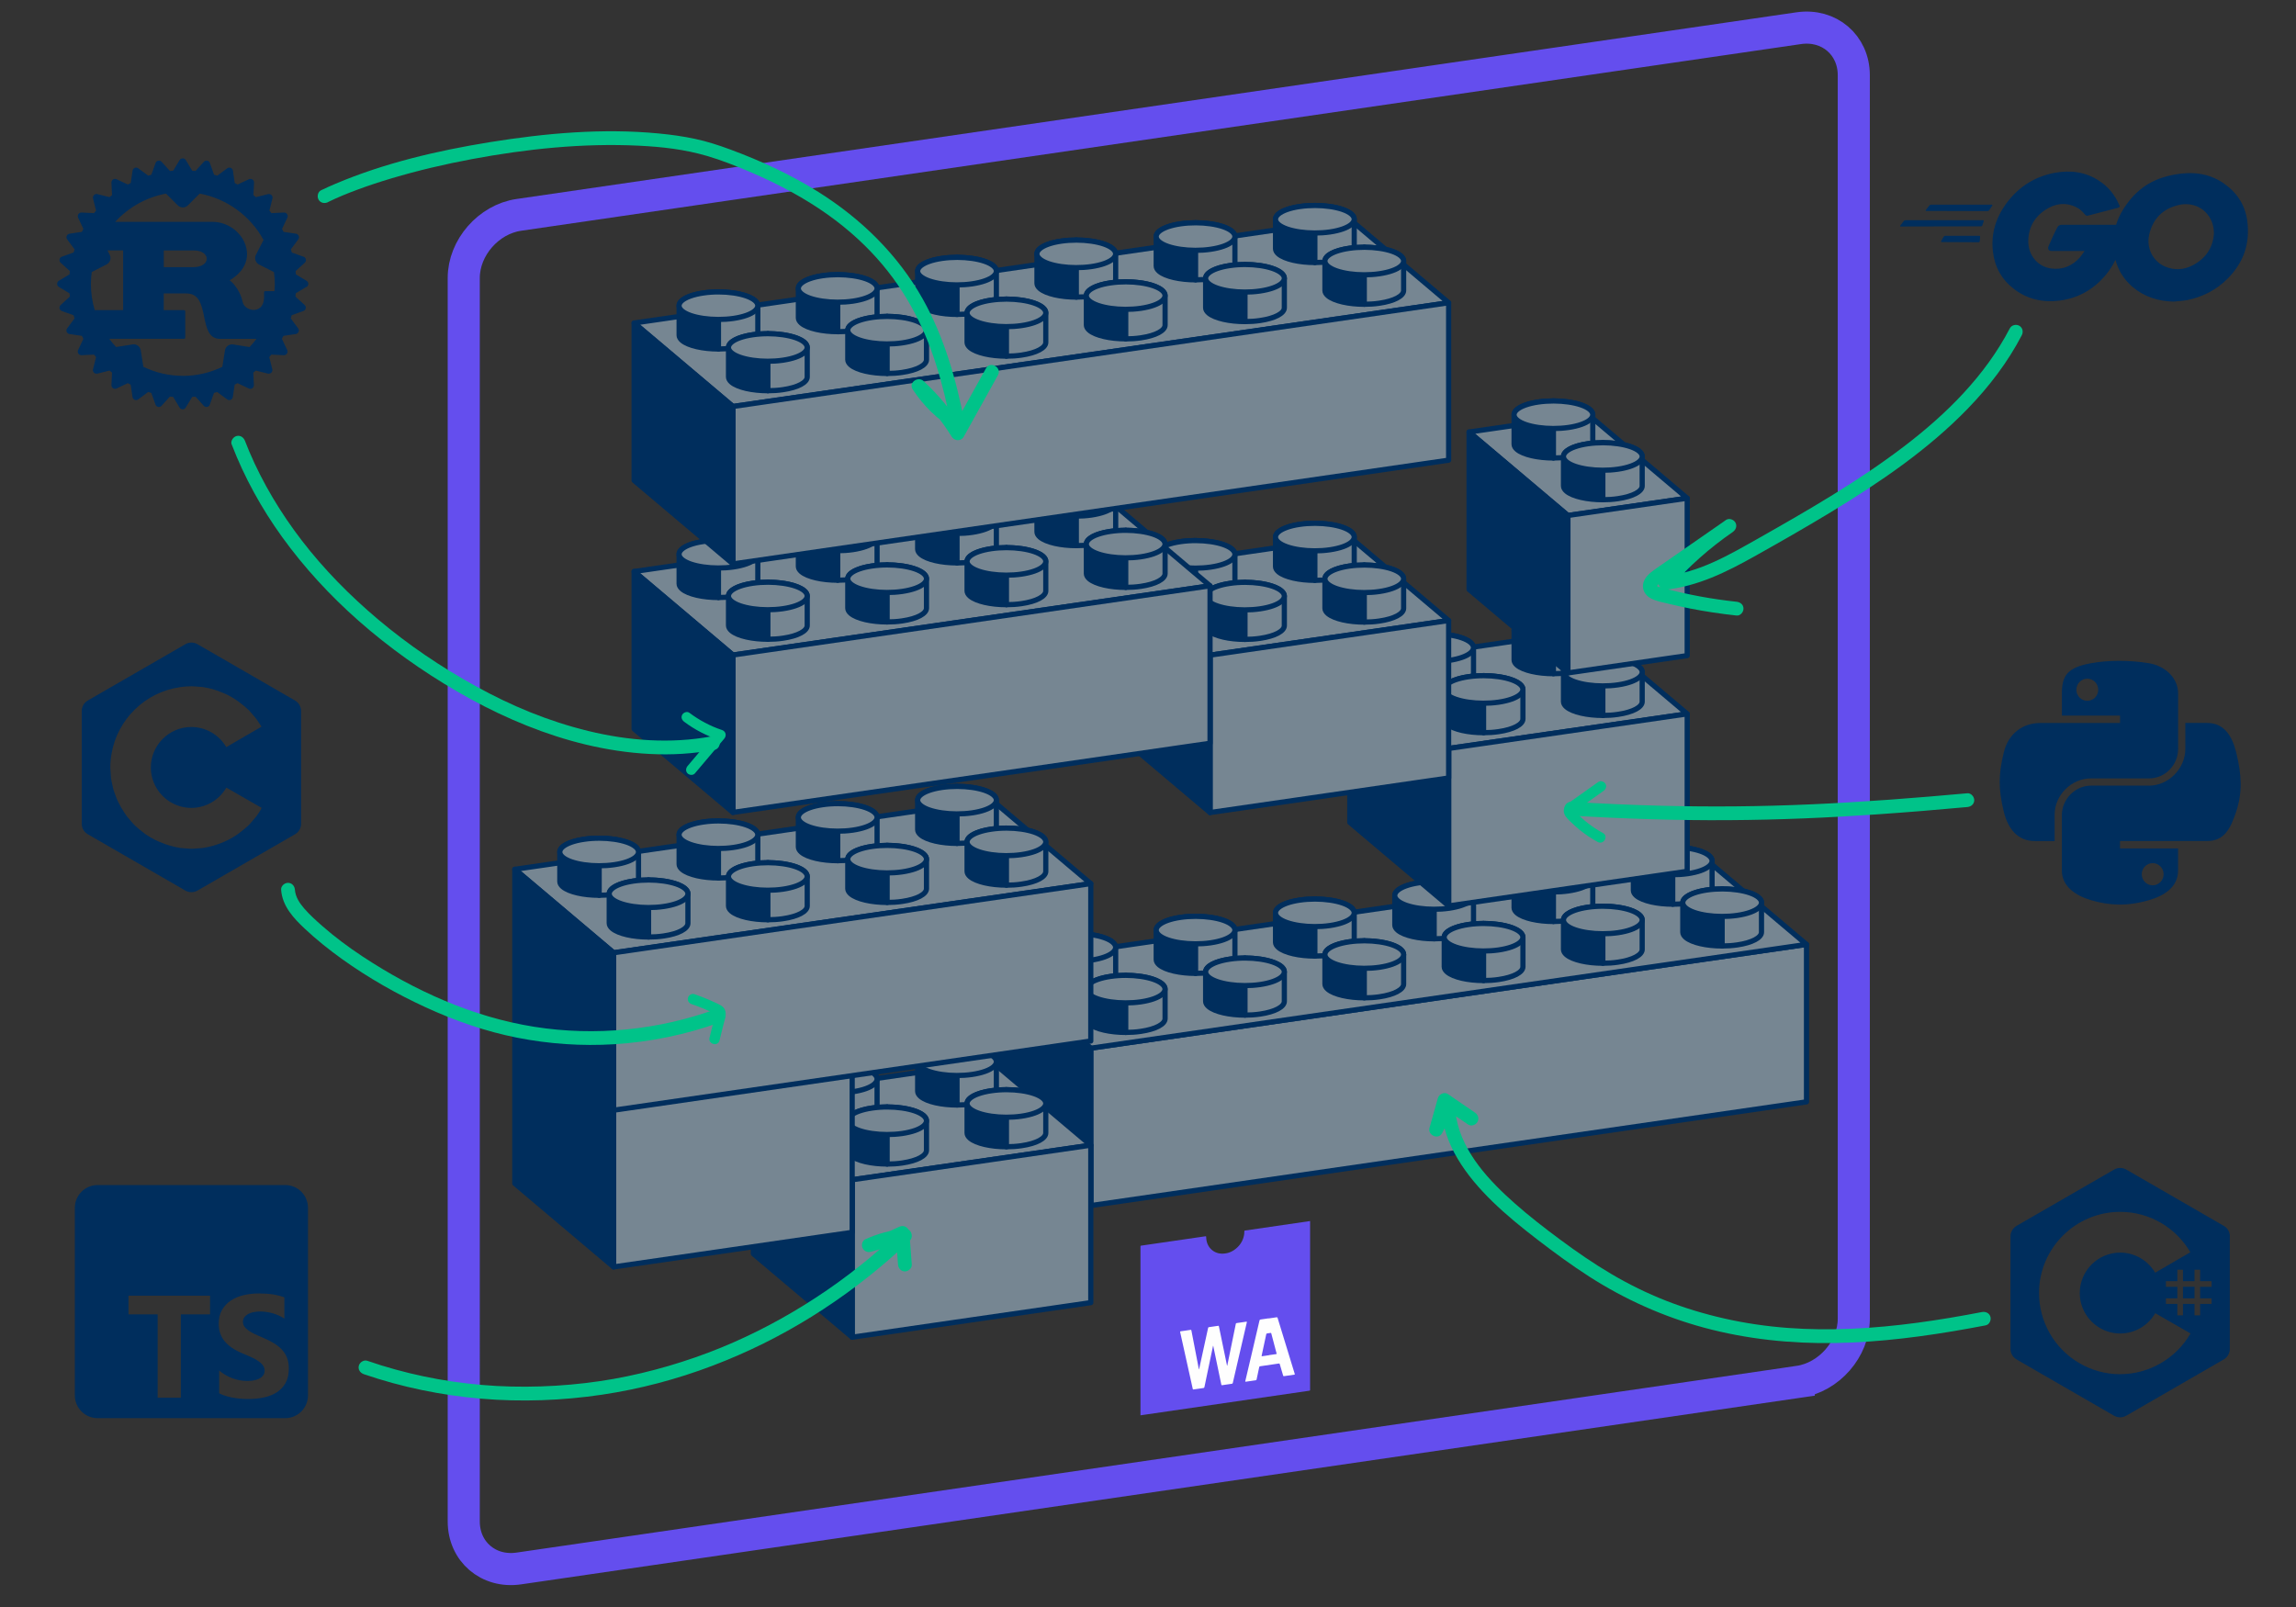 <?xml version="1.0" encoding="UTF-8"?>
<svg id="Layer_1" data-name="Layer 1" xmlns="http://www.w3.org/2000/svg" viewBox="0 0 500 350">
  <rect x="0" y="0" width="500" height="350" fill="#333333" stroke="none"/>
  <defs>
    <style>
      .cls-1 {
        fill: none;
        stroke: #644eee;
        stroke-miterlimit: 10;
        stroke-width: 6.99px;
      }

      .cls-2 {
        fill: #00c389;
      }

      .cls-2, .cls-3, .cls-4, .cls-5, .cls-6 {
        stroke-width: 0px;
      }

      .cls-3 {
        fill: #644eee;
      }

      .cls-4, .cls-7 {
        fill: #002e5d;
      }

      .cls-7, .cls-8 {
        stroke: #002e5d;
        stroke-linecap: round;
        stroke-linejoin: round;
        stroke-width: 1.13px;
      }

      .cls-8 {
        fill: #768692;
      }

      .cls-5 {
        fill: #fefefe;
      }

      .cls-6 {
        fill: #654fef;
      }
    </style>
  </defs>
  <g>
    <g>
      <polygon class="cls-8" points="237.54 262.57 393.4 239.98 393.4 205.69 237.54 228.29 237.54 262.57"/>
      <polygon class="cls-8" points="393.4 205.69 237.54 228.29 216.02 210.1 371.88 187.51 393.4 205.69"/>
      <polygon class="cls-7" points="216.02 210.1 216.02 244.39 237.54 262.57 237.54 228.29 216.02 210.1"/>
      <g>
        <g>
          <path class="cls-7" d="M231.11,203.56c-3.3.48-5.29,1.59-5.29,2.77v6.43c0,.38.21.77.65,1.15,1.37,1.15,4.56,1.85,7.92,1.85v-12.43c-1.09,0-2.21.07-3.28.23Z"/>
          <path class="cls-8" d="M242.96,206.34c0-.38-.21-.77-.65-1.15-1.37-1.15-4.56-1.85-7.92-1.85v12.43c1.09,0,2.21-.07,3.28-.23,3.3-.48,5.29-1.59,5.29-2.77v-6.43Z"/>
        </g>
        <path class="cls-8" d="M242.3,205.19c1.81,1.53-.27,3.28-4.64,3.92s-9.39-.09-11.2-1.62c-1.81-1.53.27-3.28,4.64-3.92,4.37-.63,9.39.09,11.2,1.62Z"/>
      </g>
      <g>
        <g>
          <path class="cls-7" d="M241.87,212.66c-3.3.48-5.29,1.59-5.29,2.77v6.43c0,.38.21.77.65,1.15,1.37,1.15,4.56,1.85,7.92,1.85v-12.43c-1.09,0-2.21.07-3.28.23Z"/>
          <path class="cls-8" d="M253.72,215.43c0-.38-.21-.77-.65-1.15-1.37-1.15-4.56-1.85-7.92-1.85v12.43c1.09,0,2.21-.07,3.28-.23,3.3-.48,5.29-1.59,5.29-2.77v-6.43Z"/>
        </g>
        <path class="cls-8" d="M253.06,214.28c1.81,1.53-.27,3.28-4.64,3.92-4.37.63-9.39-.09-11.2-1.62s.27-3.28,4.64-3.92,9.39.09,11.2,1.62Z"/>
      </g>
    </g>
    <g>
      <g>
        <g>
          <path class="cls-7" d="M360.99,184.73c-3.3.48-5.29,1.59-5.29,2.77v6.43c0,.38.21.77.65,1.15,1.37,1.15,4.56,1.85,7.92,1.85v-12.43c-1.09,0-2.21.07-3.28.23Z"/>
          <path class="cls-8" d="M372.84,187.51c0-.38-.21-.77-.65-1.15-1.37-1.15-4.56-1.85-7.92-1.85v12.43c1.09,0,2.21-.07,3.28-.23,3.3-.48,5.29-1.59,5.29-2.77v-6.43Z"/>
        </g>
        <path class="cls-8" d="M372.19,186.36c1.81,1.53-.27,3.28-4.64,3.92-4.37.63-9.39-.09-11.2-1.62-1.81-1.53.27-3.28,4.64-3.92,4.37-.63,9.39.09,11.2,1.62Z"/>
      </g>
      <g>
        <g>
          <path class="cls-7" d="M371.75,193.83c-3.3.48-5.29,1.59-5.29,2.77v6.43c0,.38.21.77.65,1.15,1.37,1.15,4.56,1.85,7.92,1.85v-12.43c-1.09,0-2.21.07-3.28.23Z"/>
          <path class="cls-8" d="M383.6,196.6c0-.38-.21-.77-.65-1.15-1.37-1.15-4.56-1.85-7.92-1.85v12.43c1.09,0,2.21-.07,3.28-.23,3.3-.48,5.29-1.59,5.29-2.77v-6.43Z"/>
        </g>
        <path class="cls-8" d="M382.95,195.45c1.81,1.53-.27,3.28-4.64,3.92-4.37.63-9.39-.09-11.2-1.62s.27-3.28,4.64-3.92c4.37-.63,9.39.09,11.2,1.62Z"/>
      </g>
    </g>
    <g>
      <g>
        <g>
          <path class="cls-7" d="M335.01,188.5c-3.3.48-5.29,1.59-5.29,2.77v6.43c0,.38.21.77.65,1.15,1.37,1.15,4.56,1.85,7.92,1.85v-12.43c-1.09,0-2.21.07-3.28.23Z"/>
          <path class="cls-8" d="M346.86,191.27c0-.38-.21-.77-.65-1.15-1.37-1.15-4.56-1.85-7.92-1.85v12.43c1.09,0,2.21-.07,3.28-.23,3.3-.48,5.29-1.59,5.29-2.77v-6.43Z"/>
        </g>
        <path class="cls-8" d="M346.21,190.12c1.81,1.53-.27,3.28-4.64,3.92-4.37.63-9.39-.09-11.2-1.62-1.81-1.53.27-3.28,4.64-3.92,4.37-.63,9.39.09,11.2,1.62Z"/>
      </g>
      <g>
        <g>
          <path class="cls-7" d="M345.77,197.59c-3.3.48-5.29,1.59-5.29,2.77v6.43c0,.38.21.77.65,1.15,1.37,1.15,4.56,1.85,7.92,1.85v-12.43c-1.09,0-2.21.07-3.28.23Z"/>
          <path class="cls-8" d="M357.62,200.36c0-.38-.21-.77-.65-1.15-1.37-1.15-4.56-1.85-7.92-1.85v12.43c1.09,0,2.21-.07,3.28-.23,3.3-.48,5.29-1.59,5.29-2.77v-6.43Z"/>
        </g>
        <path class="cls-8" d="M356.97,199.22c1.81,1.53-.27,3.28-4.64,3.92-4.37.63-9.39-.09-11.2-1.62s.27-3.28,4.64-3.92,9.39.09,11.2,1.62Z"/>
      </g>
    </g>
    <g>
      <g>
        <g>
          <path class="cls-7" d="M309.04,192.27c-3.3.48-5.29,1.59-5.29,2.77v6.43c0,.38.21.77.65,1.15,1.37,1.15,4.56,1.85,7.92,1.85v-12.43c-1.09,0-2.21.07-3.28.23Z"/>
          <path class="cls-8" d="M320.89,195.04c0-.38-.21-.77-.65-1.15-1.37-1.15-4.56-1.85-7.92-1.85v12.43c1.09,0,2.21-.07,3.28-.23,3.3-.48,5.29-1.59,5.29-2.77v-6.43Z"/>
        </g>
        <path class="cls-8" d="M320.23,193.89c1.81,1.53-.27,3.28-4.64,3.92-4.37.63-9.39-.09-11.2-1.62-1.81-1.53.27-3.28,4.64-3.92,4.37-.63,9.39.09,11.2,1.62Z"/>
      </g>
      <g>
        <g>
          <path class="cls-7" d="M319.8,201.36c-3.3.48-5.29,1.59-5.29,2.77v6.43c0,.38.21.77.65,1.15,1.37,1.15,4.56,1.85,7.92,1.85v-12.43c-1.09,0-2.21.07-3.28.23Z"/>
          <path class="cls-8" d="M331.65,204.13c0-.38-.21-.77-.65-1.15-1.37-1.15-4.56-1.85-7.92-1.85v12.43c1.09,0,2.21-.07,3.28-.23,3.3-.48,5.29-1.59,5.29-2.77v-6.43Z"/>
        </g>
        <path class="cls-8" d="M330.99,202.98c1.81,1.53-.27,3.28-4.64,3.92-4.37.63-9.39-.09-11.2-1.62s.27-3.28,4.64-3.92,9.39.09,11.2,1.62Z"/>
      </g>
    </g>
    <g>
      <g>
        <g>
          <path class="cls-7" d="M283.06,196.03c-3.3.48-5.29,1.59-5.29,2.77v6.43c0,.38.21.77.65,1.15,1.37,1.15,4.56,1.85,7.92,1.85v-12.43c-1.09,0-2.21.07-3.28.23Z"/>
          <path class="cls-8" d="M294.91,198.8c0-.38-.21-.77-.65-1.15-1.37-1.15-4.56-1.85-7.92-1.85v12.43c1.09,0,2.21-.07,3.28-.23,3.3-.48,5.29-1.59,5.29-2.77v-6.43Z"/>
        </g>
        <path class="cls-8" d="M294.26,197.66c1.81,1.53-.27,3.28-4.64,3.92s-9.39-.09-11.2-1.62c-1.81-1.53.27-3.28,4.64-3.92,4.37-.63,9.39.09,11.2,1.62Z"/>
      </g>
      <g>
        <g>
          <path class="cls-7" d="M293.82,205.12c-3.3.48-5.29,1.59-5.29,2.77v6.43c0,.38.21.77.65,1.15,1.37,1.15,4.56,1.85,7.92,1.85v-12.43c-1.09,0-2.21.07-3.28.23Z"/>
          <path class="cls-8" d="M305.67,207.9c0-.38-.21-.77-.65-1.15-1.37-1.15-4.56-1.85-7.92-1.85v12.43c1.09,0,2.21-.07,3.28-.23,3.3-.48,5.29-1.59,5.29-2.77v-6.43Z"/>
        </g>
        <path class="cls-8" d="M305.02,206.75c1.81,1.53-.27,3.28-4.64,3.92-4.37.63-9.39-.09-11.2-1.62s.27-3.28,4.64-3.92c4.37-.63,9.39.09,11.2,1.62Z"/>
      </g>
    </g>
    <g>
      <g>
        <g>
          <path class="cls-7" d="M257.08,199.8c-3.3.48-5.29,1.59-5.29,2.77v6.43c0,.38.21.77.65,1.15,1.37,1.15,4.56,1.85,7.92,1.85v-12.43c-1.09,0-2.21.07-3.28.23Z"/>
          <path class="cls-8" d="M268.93,202.57c0-.38-.21-.77-.65-1.15-1.37-1.15-4.56-1.85-7.92-1.85v12.43c1.09,0,2.21-.07,3.28-.23,3.3-.48,5.29-1.59,5.29-2.77v-6.43Z"/>
        </g>
        <path class="cls-8" d="M268.28,201.42c1.81,1.53-.27,3.28-4.64,3.92-4.37.63-9.39-.09-11.2-1.62s.27-3.28,4.64-3.92c4.37-.63,9.39.09,11.2,1.62Z"/>
      </g>
      <g>
        <g>
          <path class="cls-7" d="M267.84,208.89c-3.3.48-5.29,1.59-5.29,2.77v6.43c0,.38.21.77.65,1.15,1.37,1.15,4.56,1.85,7.92,1.85v-12.43c-1.09,0-2.21.07-3.28.23Z"/>
          <path class="cls-8" d="M279.69,211.66c0-.38-.21-.77-.65-1.15-1.37-1.15-4.56-1.85-7.92-1.85v12.43c1.09,0,2.21-.07,3.28-.23,3.3-.48,5.29-1.59,5.29-2.77v-6.43Z"/>
        </g>
        <path class="cls-8" d="M279.04,210.51c1.81,1.53-.27,3.28-4.64,3.92-4.37.63-9.39-.09-11.2-1.62s.27-3.28,4.64-3.92,9.39.09,11.2,1.62Z"/>
      </g>
    </g>
  </g>
  <g>
    <polygon class="cls-8" points="216.02 231.24 190.04 235 164.06 238.77 185.58 256.95 211.56 253.19 237.54 249.42 216.02 231.24"/>
    <polygon class="cls-8" points="211.56 253.19 185.58 256.95 185.58 291.24 211.56 287.47 237.54 283.71 237.54 249.42 211.56 253.19"/>
    <polygon class="cls-7" points="164.06 238.77 164.06 273.06 185.58 291.24 185.58 256.95 164.06 238.77"/>
    <g>
      <g>
        <path class="cls-7" d="M179.15,232.23c-3.3.48-5.29,1.59-5.29,2.77v6.43c0,.38.21.77.65,1.15,1.37,1.15,4.56,1.85,7.92,1.85v-12.43c-1.09,0-2.21.07-3.28.23Z"/>
        <path class="cls-8" d="M191,235c0-.38-.21-.77-.65-1.15-1.37-1.15-4.56-1.85-7.92-1.85v12.43c1.09,0,2.21-.07,3.28-.23,3.3-.48,5.29-1.59,5.29-2.77v-6.43Z"/>
      </g>
      <path class="cls-8" d="M190.35,233.86c1.81,1.53-.27,3.28-4.64,3.92-4.37.63-9.39-.09-11.2-1.62s.27-3.28,4.64-3.92c4.37-.63,9.39.09,11.2,1.62Z"/>
    </g>
    <g>
      <g>
        <path class="cls-7" d="M189.91,241.32c-3.3.48-5.29,1.59-5.29,2.77v6.43c0,.38.21.77.65,1.15,1.37,1.15,4.56,1.85,7.92,1.85v-12.43c-1.09,0-2.21.07-3.28.23Z"/>
        <path class="cls-8" d="M201.76,244.1c0-.38-.21-.77-.65-1.15-1.37-1.15-4.56-1.85-7.92-1.85v12.43c1.09,0,2.21-.07,3.28-.23,3.3-.48,5.29-1.59,5.29-2.77v-6.43Z"/>
      </g>
      <path class="cls-8" d="M201.11,242.95c1.81,1.53-.27,3.28-4.64,3.92-4.37.63-9.39-.09-11.2-1.62s.27-3.28,4.64-3.92,9.39.09,11.2,1.62Z"/>
    </g>
    <g>
      <g>
        <path class="cls-7" d="M205.13,228.47c-3.3.48-5.29,1.59-5.29,2.77v6.43c0,.38.21.77.65,1.15,1.37,1.15,4.56,1.85,7.92,1.85v-12.43c-1.09,0-2.21.07-3.28.23Z"/>
        <path class="cls-8" d="M216.98,231.24c0-.38-.21-.77-.65-1.15-1.37-1.15-4.56-1.85-7.92-1.85v12.43c1.09,0,2.21-.07,3.28-.23,3.3-.48,5.29-1.59,5.29-2.77v-6.43Z"/>
      </g>
      <path class="cls-8" d="M216.33,230.09c1.81,1.53-.27,3.28-4.64,3.92s-9.39-.09-11.2-1.62.27-3.28,4.64-3.92,9.39.09,11.2,1.62Z"/>
    </g>
    <g>
      <g>
        <path class="cls-7" d="M215.89,237.56c-3.3.48-5.29,1.59-5.29,2.77v6.43c0,.38.21.77.65,1.15,1.37,1.15,4.56,1.85,7.92,1.85v-12.43c-1.09,0-2.21.07-3.28.23Z"/>
        <path class="cls-8" d="M227.74,240.33c0-.38-.21-.77-.65-1.15-1.37-1.15-4.56-1.85-7.92-1.85v12.43c1.09,0,2.21-.07,3.28-.23,3.3-.48,5.29-1.59,5.29-2.77v-6.43Z"/>
      </g>
      <path class="cls-8" d="M227.09,239.18c1.81,1.53-.27,3.28-4.64,3.92s-9.39-.09-11.2-1.62.27-3.28,4.64-3.92,9.39.09,11.2,1.62Z"/>
    </g>
  </g>
  <g>
    <polygon class="cls-8" points="164.06 215.93 138.09 219.7 112.11 223.46 133.63 241.65 159.61 237.88 185.58 234.11 164.06 215.93"/>
    <polygon class="cls-8" points="159.61 237.88 133.63 241.65 133.63 275.93 159.61 272.17 185.58 268.4 185.58 234.11 159.61 237.88"/>
    <polygon class="cls-7" points="112.11 223.46 112.11 257.75 133.63 275.93 133.63 241.65 112.11 223.46"/>
    <g>
      <g>
        <path class="cls-7" d="M127.2,216.93c-3.3.48-5.29,1.59-5.29,2.77v6.43c0,.38.21.77.65,1.15,1.37,1.15,4.56,1.85,7.92,1.85v-12.43c-1.09,0-2.21.07-3.28.23Z"/>
        <path class="cls-8" d="M139.05,219.7c0-.38-.21-.77-.65-1.15-1.37-1.15-4.56-1.85-7.92-1.85v12.43c1.09,0,2.21-.07,3.28-.23,3.3-.48,5.29-1.59,5.29-2.77v-6.43Z"/>
      </g>
      <path class="cls-8" d="M138.4,218.55c1.81,1.53-.27,3.28-4.64,3.92-4.37.63-9.39-.09-11.2-1.62s.27-3.28,4.64-3.92c4.37-.63,9.39.09,11.2,1.62Z"/>
    </g>
    <g>
      <g>
        <path class="cls-7" d="M137.96,226.02c-3.3.48-5.29,1.59-5.29,2.77v6.43c0,.38.21.77.65,1.15,1.37,1.15,4.56,1.85,7.92,1.85v-12.43c-1.09,0-2.21.07-3.28.23Z"/>
        <path class="cls-8" d="M149.81,228.79c0-.38-.21-.77-.65-1.15-1.37-1.15-4.56-1.85-7.92-1.85v12.43c1.09,0,2.21-.07,3.28-.23,3.3-.48,5.29-1.59,5.29-2.77v-6.43Z"/>
      </g>
      <path class="cls-8" d="M149.16,227.64c1.81,1.53-.27,3.28-4.64,3.92-4.37.63-9.39-.09-11.2-1.62s.27-3.28,4.64-3.92c4.37-.63,9.39.09,11.2,1.62Z"/>
    </g>
    <g>
      <g>
        <path class="cls-7" d="M153.18,213.16c-3.3.48-5.29,1.59-5.29,2.77v6.43c0,.38.21.77.65,1.15,1.37,1.15,4.56,1.85,7.92,1.85v-12.43c-1.09,0-2.21.07-3.28.23Z"/>
        <path class="cls-8" d="M165.03,215.93c0-.38-.21-.77-.65-1.15-1.37-1.15-4.56-1.85-7.92-1.85v12.43c1.09,0,2.21-.07,3.28-.23,3.3-.48,5.29-1.59,5.29-2.77v-6.43Z"/>
      </g>
      <path class="cls-8" d="M164.37,214.78c1.81,1.53-.27,3.28-4.64,3.92-4.37.63-9.39-.09-11.2-1.62s.27-3.28,4.64-3.92,9.39.09,11.2,1.62Z"/>
    </g>
    <g>
      <g>
        <path class="cls-7" d="M163.94,222.25c-3.3.48-5.29,1.59-5.29,2.77v6.43c0,.38.21.77.65,1.15,1.37,1.15,4.56,1.85,7.92,1.85v-12.43c-1.09,0-2.21.07-3.28.23Z"/>
        <path class="cls-8" d="M175.79,225.02c0-.38-.21-.77-.65-1.15-1.37-1.15-4.56-1.85-7.92-1.85v12.43c1.09,0,2.21-.07,3.28-.23,3.3-.48,5.29-1.59,5.29-2.77v-6.43Z"/>
      </g>
      <path class="cls-8" d="M175.13,223.88c1.81,1.53-.27,3.28-4.64,3.92s-9.39-.09-11.2-1.62.27-3.28,4.64-3.92,9.39.09,11.2,1.62Z"/>
    </g>
  </g>
  <g>
    <polygon class="cls-8" points="345.9 137.3 319.92 141.06 293.95 144.83 315.47 163.01 341.44 159.25 367.42 155.48 345.9 137.3"/>
    <polygon class="cls-8" points="341.44 159.25 315.47 163.01 315.47 197.3 341.44 193.53 367.42 189.77 367.42 155.48 341.44 159.25"/>
    <polygon class="cls-7" points="293.95 144.83 293.95 179.12 315.47 197.3 315.47 163.01 293.95 144.83"/>
    <g>
      <g>
        <path class="cls-7" d="M309.04,138.29c-3.3.48-5.29,1.59-5.29,2.77v6.43c0,.38.21.77.65,1.15,1.37,1.15,4.56,1.85,7.92,1.85v-12.43c-1.09,0-2.21.07-3.28.23Z"/>
        <path class="cls-8" d="M320.89,141.06c0-.38-.21-.77-.65-1.15-1.37-1.15-4.56-1.85-7.92-1.85v12.43c1.09,0,2.21-.07,3.28-.23,3.3-.48,5.29-1.59,5.29-2.77v-6.43Z"/>
      </g>
      <path class="cls-8" d="M320.23,139.91c1.81,1.53-.27,3.28-4.64,3.92s-9.39-.09-11.2-1.62c-1.81-1.53.27-3.28,4.64-3.92s9.39.09,11.2,1.62Z"/>
    </g>
    <g>
      <g>
        <path class="cls-7" d="M319.8,147.38c-3.3.48-5.29,1.59-5.29,2.77v6.43c0,.38.21.77.65,1.15,1.37,1.15,4.56,1.85,7.92,1.85v-12.43c-1.09,0-2.21.07-3.28.23Z"/>
        <path class="cls-8" d="M331.65,150.15c0-.38-.21-.77-.65-1.15-1.37-1.15-4.56-1.85-7.92-1.85v12.43c1.09,0,2.21-.07,3.28-.23,3.3-.48,5.29-1.59,5.29-2.77v-6.43Z"/>
      </g>
      <path class="cls-8" d="M330.99,149.01c1.81,1.53-.27,3.28-4.64,3.92s-9.39-.09-11.2-1.62c-1.81-1.53.27-3.28,4.64-3.92s9.39.09,11.2,1.62Z"/>
    </g>
    <g>
      <g>
        <path class="cls-7" d="M335.01,134.53c-3.3.48-5.29,1.59-5.29,2.77v6.43c0,.38.21.77.65,1.15,1.37,1.15,4.56,1.85,7.92,1.85v-12.43c-1.09,0-2.21.07-3.28.23Z"/>
        <path class="cls-8" d="M346.86,137.3c0-.38-.21-.77-.65-1.15-1.37-1.15-4.56-1.85-7.92-1.85v12.43c1.09,0,2.21-.07,3.28-.23,3.3-.48,5.29-1.59,5.29-2.77v-6.43Z"/>
      </g>
      <path class="cls-8" d="M346.21,136.15c1.81,1.53-.27,3.28-4.64,3.92-4.37.63-9.39-.09-11.2-1.62s.27-3.28,4.64-3.92c4.37-.63,9.39.09,11.2,1.62Z"/>
    </g>
    <g>
      <g>
        <path class="cls-7" d="M345.77,143.62c-3.3.48-5.29,1.59-5.29,2.77v6.43c0,.38.21.77.65,1.15,1.37,1.15,4.56,1.85,7.92,1.85v-12.43c-1.09,0-2.21.07-3.28.23Z"/>
        <path class="cls-8" d="M357.62,146.39c0-.38-.21-.77-.65-1.15-1.37-1.15-4.56-1.85-7.92-1.85v12.43c1.09,0,2.21-.07,3.28-.23,3.3-.48,5.29-1.59,5.29-2.77v-6.43Z"/>
      </g>
      <path class="cls-8" d="M356.97,145.24c1.81,1.53-.27,3.28-4.64,3.92s-9.39-.09-11.2-1.62.27-3.28,4.64-3.92c4.37-.63,9.39.09,11.2,1.62Z"/>
    </g>
  </g>
  <g>
    <polygon class="cls-8" points="367.42 108.51 341.44 112.27 319.92 94.09 345.9 90.32 367.42 108.51"/>
    <polygon class="cls-8" points="341.44 146.56 367.42 142.79 367.42 108.51 341.44 112.27 341.44 146.56"/>
    <polygon class="cls-7" points="319.92 94.09 319.92 128.38 341.44 146.56 341.44 112.27 319.92 94.09"/>
    <g>
      <g>
        <path class="cls-7" d="M335.01,87.55c-3.3.48-5.29,1.59-5.29,2.77v6.43c0,.38.21.77.65,1.15,1.37,1.15,4.56,1.85,7.92,1.85v-12.43c-1.09,0-2.21.07-3.28.23Z"/>
        <path class="cls-8" d="M346.86,90.32c0-.38-.21-.77-.65-1.15-1.37-1.15-4.56-1.85-7.92-1.85v12.43c1.09,0,2.21-.07,3.28-.23,3.3-.48,5.29-1.59,5.29-2.77v-6.43Z"/>
      </g>
      <path class="cls-8" d="M346.21,89.18c1.81,1.53-.27,3.28-4.64,3.92-4.37.63-9.39-.09-11.2-1.62-1.81-1.53.27-3.28,4.64-3.92,4.37-.63,9.39.09,11.2,1.62Z"/>
    </g>
    <g>
      <g>
        <path class="cls-7" d="M345.77,96.64c-3.3.48-5.29,1.59-5.29,2.77v6.43c0,.38.21.77.65,1.15,1.37,1.15,4.56,1.85,7.92,1.85v-12.43c-1.09,0-2.21.07-3.28.23Z"/>
        <path class="cls-8" d="M357.62,99.41c0-.38-.21-.77-.65-1.15-1.37-1.15-4.56-1.85-7.92-1.85v12.43c1.09,0,2.21-.07,3.28-.23,3.3-.48,5.29-1.59,5.29-2.77v-6.43Z"/>
      </g>
      <path class="cls-8" d="M356.97,98.27c1.81,1.53-.27,3.28-4.64,3.92-4.37.63-9.39-.09-11.2-1.62s.27-3.28,4.64-3.92c4.37-.63,9.39.09,11.2,1.62Z"/>
    </g>
  </g>
  <g>
    <polygon class="cls-8" points="216.02 174.26 190.04 178.03 164.06 181.8 138.09 185.56 112.11 189.33 133.63 207.51 159.61 203.74 185.58 199.98 211.56 196.21 237.54 192.45 216.02 174.26"/>
    <polygon class="cls-8" points="133.63 207.51 133.63 241.8 237.54 226.73 237.54 192.45 133.63 207.51"/>
    <polygon class="cls-7" points="112.11 189.33 112.11 223.61 133.63 241.8 133.63 207.51 112.11 189.33"/>
    <g>
      <g>
        <path class="cls-7" d="M127.2,182.79c-3.3.48-5.29,1.59-5.29,2.77v6.43c0,.38.21.77.65,1.15,1.37,1.15,4.56,1.85,7.92,1.85v-12.43c-1.09,0-2.21.07-3.28.23Z"/>
        <path class="cls-8" d="M139.05,185.56c0-.38-.21-.77-.65-1.15-1.37-1.15-4.56-1.85-7.92-1.85v12.43c1.09,0,2.21-.07,3.28-.23,3.3-.48,5.29-1.59,5.29-2.77v-6.43Z"/>
      </g>
      <path class="cls-8" d="M138.4,184.41c1.81,1.53-.27,3.28-4.64,3.92s-9.39-.09-11.2-1.62.27-3.28,4.64-3.92,9.39.09,11.2,1.62Z"/>
    </g>
    <g>
      <g>
        <path class="cls-7" d="M137.96,191.88c-3.3.48-5.29,1.59-5.29,2.77v6.43c0,.38.21.77.65,1.15,1.37,1.15,4.56,1.85,7.92,1.85v-12.43c-1.09,0-2.21.07-3.28.23Z"/>
        <path class="cls-8" d="M149.81,194.65c0-.38-.21-.77-.65-1.15-1.37-1.15-4.56-1.85-7.92-1.85v12.43c1.09,0,2.21-.07,3.28-.23,3.3-.48,5.29-1.59,5.29-2.77v-6.43Z"/>
      </g>
      <path class="cls-8" d="M149.16,193.51c1.81,1.53-.27,3.28-4.64,3.92s-9.39-.09-11.2-1.62.27-3.28,4.64-3.92c4.37-.63,9.39.09,11.2,1.62Z"/>
    </g>
    <g>
      <g>
        <path class="cls-7" d="M205.13,171.49c-3.3.48-5.29,1.59-5.29,2.77v6.43c0,.38.21.77.65,1.15,1.37,1.15,4.56,1.85,7.92,1.85v-12.43c-1.09,0-2.21.07-3.28.23Z"/>
        <path class="cls-8" d="M216.98,174.26c0-.38-.21-.77-.65-1.15-1.37-1.15-4.56-1.85-7.92-1.85v12.43c1.09,0,2.21-.07,3.28-.23,3.3-.48,5.29-1.59,5.29-2.77v-6.43Z"/>
      </g>
      <path class="cls-8" d="M216.33,173.12c1.81,1.53-.27,3.28-4.64,3.92-4.37.63-9.39-.09-11.2-1.62s.27-3.28,4.64-3.92c4.37-.63,9.39.09,11.2,1.62Z"/>
    </g>
    <g>
      <g>
        <path class="cls-7" d="M215.89,180.58c-3.3.48-5.29,1.59-5.29,2.77v6.43c0,.38.21.77.65,1.15,1.37,1.15,4.56,1.85,7.92,1.85v-12.43c-1.09,0-2.21.07-3.28.23Z"/>
        <path class="cls-8" d="M227.74,183.36c0-.38-.21-.77-.65-1.15-1.37-1.15-4.56-1.85-7.92-1.85v12.43c1.09,0,2.21-.07,3.28-.23,3.3-.48,5.29-1.59,5.29-2.77v-6.43Z"/>
      </g>
      <path class="cls-8" d="M227.09,182.21c1.81,1.53-.27,3.28-4.64,3.92s-9.39-.09-11.2-1.62c-1.81-1.53.27-3.28,4.64-3.92s9.39.09,11.2,1.62Z"/>
    </g>
    <g>
      <g>
        <path class="cls-7" d="M179.15,175.26c-3.3.48-5.29,1.59-5.29,2.77v6.43c0,.38.21.77.65,1.15,1.37,1.15,4.56,1.85,7.92,1.85v-12.43c-1.09,0-2.21.07-3.28.23Z"/>
        <path class="cls-8" d="M191,178.03c0-.38-.21-.77-.65-1.15-1.37-1.15-4.56-1.85-7.92-1.85v12.43c1.09,0,2.21-.07,3.28-.23,3.3-.48,5.29-1.59,5.29-2.77v-6.43Z"/>
      </g>
      <path class="cls-8" d="M190.35,176.88c1.81,1.53-.27,3.28-4.64,3.92-4.37.63-9.39-.09-11.2-1.62-1.81-1.53.27-3.28,4.64-3.92s9.39.09,11.2,1.62Z"/>
    </g>
    <g>
      <g>
        <path class="cls-7" d="M189.91,184.35c-3.3.48-5.29,1.59-5.29,2.77v6.43c0,.38.21.77.65,1.15,1.37,1.15,4.56,1.85,7.92,1.85v-12.43c-1.09,0-2.21.07-3.28.23Z"/>
        <path class="cls-8" d="M201.76,187.12c0-.38-.21-.77-.65-1.15-1.37-1.15-4.56-1.85-7.92-1.85v12.43c1.09,0,2.21-.07,3.28-.23,3.3-.48,5.29-1.59,5.29-2.77v-6.43Z"/>
      </g>
      <path class="cls-8" d="M201.11,185.97c1.81,1.53-.27,3.28-4.64,3.92s-9.39-.09-11.2-1.62.27-3.28,4.64-3.92c4.37-.63,9.39.09,11.2,1.62Z"/>
    </g>
    <g>
      <g>
        <path class="cls-7" d="M153.18,179.02c-3.3.48-5.29,1.59-5.29,2.77v6.43c0,.38.21.77.65,1.15,1.37,1.15,4.56,1.85,7.92,1.85v-12.43c-1.09,0-2.21.07-3.28.23Z"/>
        <path class="cls-8" d="M165.03,181.8c0-.38-.21-.77-.65-1.15-1.37-1.15-4.56-1.85-7.92-1.85v12.43c1.09,0,2.21-.07,3.28-.23,3.3-.48,5.29-1.59,5.29-2.77v-6.43Z"/>
      </g>
      <path class="cls-8" d="M164.37,180.65c1.81,1.53-.27,3.28-4.64,3.92s-9.39-.09-11.2-1.62.27-3.28,4.64-3.92,9.39.09,11.2,1.62Z"/>
    </g>
    <g>
      <g>
        <path class="cls-7" d="M163.94,188.12c-3.3.48-5.29,1.59-5.29,2.77v6.43c0,.38.21.77.65,1.15,1.37,1.15,4.56,1.85,7.92,1.85v-12.43c-1.09,0-2.21.07-3.28.23Z"/>
        <path class="cls-8" d="M175.79,190.89c0-.38-.21-.77-.65-1.15-1.37-1.15-4.56-1.85-7.92-1.85v12.43c1.09,0,2.21-.07,3.28-.23,3.3-.48,5.29-1.59,5.29-2.77v-6.43Z"/>
      </g>
      <path class="cls-8" d="M175.13,189.74c1.81,1.53-.27,3.28-4.64,3.92s-9.39-.09-11.2-1.62c-1.81-1.53.27-3.28,4.64-3.92,4.37-.63,9.39.09,11.2,1.62Z"/>
    </g>
  </g>
  <g>
    <polygon class="cls-8" points="293.95 116.97 267.97 120.74 241.99 124.5 263.51 142.69 289.49 138.92 315.47 135.15 293.95 116.97"/>
    <polygon class="cls-8" points="289.49 138.92 263.51 142.69 263.51 176.97 289.49 173.21 315.47 169.44 315.47 135.15 289.49 138.92"/>
    <polygon class="cls-7" points="241.99 124.5 241.99 158.79 263.51 176.97 263.51 142.69 241.99 124.5"/>
    <g>
      <g>
        <path class="cls-7" d="M257.08,117.96c-3.3.48-5.29,1.59-5.29,2.77v6.43c0,.38.21.77.65,1.15,1.37,1.15,4.56,1.85,7.92,1.85v-12.43c-1.09,0-2.21.07-3.28.23Z"/>
        <path class="cls-8" d="M268.93,120.74c0-.38-.21-.77-.65-1.15-1.37-1.15-4.56-1.85-7.92-1.85v12.43c1.09,0,2.21-.07,3.28-.23,3.3-.48,5.29-1.59,5.29-2.77v-6.43Z"/>
      </g>
      <path class="cls-8" d="M268.28,119.59c1.81,1.53-.27,3.28-4.64,3.92s-9.39-.09-11.2-1.62.27-3.28,4.64-3.92,9.39.09,11.2,1.62Z"/>
    </g>
    <g>
      <g>
        <path class="cls-7" d="M267.84,127.06c-3.3.48-5.29,1.59-5.29,2.77v6.43c0,.38.21.77.65,1.15,1.37,1.15,4.56,1.85,7.92,1.85v-12.43c-1.09,0-2.21.07-3.28.23Z"/>
        <path class="cls-8" d="M279.69,129.83c0-.38-.21-.77-.65-1.15-1.37-1.15-4.56-1.85-7.92-1.85v12.43c1.09,0,2.21-.07,3.28-.23,3.3-.48,5.29-1.59,5.29-2.77v-6.43Z"/>
      </g>
      <path class="cls-8" d="M279.04,128.68c1.81,1.53-.27,3.28-4.64,3.92s-9.39-.09-11.2-1.62c-1.81-1.53.27-3.28,4.64-3.92s9.39.09,11.2,1.62Z"/>
    </g>
    <g>
      <g>
        <path class="cls-7" d="M283.06,114.2c-3.3.48-5.29,1.59-5.29,2.77v6.43c0,.38.21.77.65,1.15,1.37,1.15,4.56,1.85,7.92,1.85v-12.43c-1.09,0-2.21.07-3.28.23Z"/>
        <path class="cls-8" d="M294.91,116.97c0-.38-.21-.77-.65-1.15-1.37-1.15-4.56-1.85-7.92-1.85v12.43c1.09,0,2.21-.07,3.28-.23,3.3-.48,5.29-1.59,5.29-2.77v-6.43Z"/>
      </g>
      <path class="cls-8" d="M294.26,115.82c1.81,1.53-.27,3.28-4.64,3.92s-9.39-.09-11.2-1.62c-1.81-1.53.27-3.28,4.64-3.92,4.37-.63,9.39.09,11.2,1.62Z"/>
    </g>
    <g>
      <g>
        <path class="cls-7" d="M293.82,123.29c-3.3.48-5.29,1.59-5.29,2.77v6.43c0,.38.21.77.65,1.15,1.37,1.15,4.56,1.85,7.92,1.85v-12.43c-1.09,0-2.21.07-3.28.23Z"/>
        <path class="cls-8" d="M305.67,126.06c0-.38-.21-.77-.65-1.15-1.37-1.15-4.56-1.85-7.92-1.85v12.43c1.09,0,2.21-.07,3.28-.23,3.3-.48,5.29-1.59,5.29-2.77v-6.43Z"/>
      </g>
      <path class="cls-8" d="M305.02,124.91c1.81,1.53-.27,3.28-4.64,3.92s-9.39-.09-11.2-1.62.27-3.28,4.64-3.92c4.37-.63,9.39.09,11.2,1.62Z"/>
    </g>
  </g>
  <g>
    <polygon class="cls-8" points="241.99 109.41 216.02 113.18 190.04 116.94 164.06 120.71 138.09 124.47 159.61 142.66 185.58 138.89 211.56 135.12 237.54 131.36 263.51 127.59 241.99 109.41"/>
    <polygon class="cls-8" points="159.61 142.66 159.61 176.94 263.51 161.88 263.51 127.59 159.61 142.66"/>
    <polygon class="cls-7" points="138.09 124.47 138.09 158.76 159.61 176.94 159.61 142.66 138.09 124.47"/>
    <g>
      <g>
        <path class="cls-7" d="M153.18,117.94c-3.3.48-5.29,1.59-5.29,2.77v6.43c0,.38.21.77.65,1.15,1.37,1.15,4.56,1.85,7.92,1.85v-12.43c-1.09,0-2.21.07-3.28.23Z"/>
        <path class="cls-8" d="M165.03,120.71c0-.38-.21-.77-.65-1.15-1.37-1.15-4.56-1.85-7.92-1.85v12.43c1.09,0,2.21-.07,3.28-.23,3.3-.48,5.29-1.59,5.29-2.77v-6.43Z"/>
      </g>
      <path class="cls-8" d="M164.37,119.56c1.81,1.53-.27,3.28-4.64,3.92-4.37.63-9.39-.09-11.2-1.62s.27-3.28,4.64-3.92c4.37-.63,9.39.09,11.2,1.62Z"/>
    </g>
    <g>
      <g>
        <path class="cls-7" d="M163.94,127.03c-3.3.48-5.29,1.59-5.29,2.77v6.43c0,.38.21.77.65,1.15,1.37,1.15,4.56,1.85,7.92,1.85v-12.43c-1.09,0-2.21.07-3.28.23Z"/>
        <path class="cls-8" d="M175.79,129.8c0-.38-.21-.77-.65-1.15-1.37-1.15-4.56-1.85-7.92-1.85v12.43c1.09,0,2.21-.07,3.28-.23,3.3-.48,5.29-1.59,5.29-2.77v-6.43Z"/>
      </g>
      <path class="cls-8" d="M175.13,128.65c1.81,1.53-.27,3.28-4.64,3.92s-9.39-.09-11.2-1.62.27-3.28,4.64-3.92c4.37-.63,9.39.09,11.2,1.62Z"/>
    </g>
    <g>
      <g>
        <path class="cls-7" d="M231.11,106.64c-3.3.48-5.29,1.59-5.29,2.77v6.43c0,.38.21.77.65,1.15,1.37,1.15,4.56,1.85,7.92,1.85v-12.43c-1.09,0-2.21.07-3.28.23Z"/>
        <path class="cls-8" d="M242.96,109.41c0-.38-.21-.77-.65-1.15-1.37-1.15-4.56-1.85-7.92-1.85v12.43c1.09,0,2.21-.07,3.28-.23,3.3-.48,5.29-1.59,5.29-2.77v-6.43Z"/>
      </g>
      <path class="cls-8" d="M242.3,108.26c1.81,1.53-.27,3.28-4.64,3.92-4.37.63-9.39-.09-11.2-1.62s.27-3.28,4.64-3.92,9.39.09,11.2,1.62Z"/>
    </g>
    <g>
      <g>
        <path class="cls-7" d="M241.87,115.73c-3.3.48-5.29,1.59-5.29,2.77v6.43c0,.38.21.77.65,1.15,1.37,1.15,4.56,1.85,7.92,1.85v-12.43c-1.09,0-2.21.07-3.28.23Z"/>
        <path class="cls-8" d="M253.72,118.5c0-.38-.21-.77-.65-1.15-1.37-1.15-4.56-1.85-7.92-1.85v12.43c1.09,0,2.21-.07,3.28-.23,3.3-.48,5.29-1.59,5.29-2.77v-6.43Z"/>
      </g>
      <path class="cls-8" d="M253.06,117.35c1.81,1.53-.27,3.28-4.64,3.92-4.37.63-9.39-.09-11.2-1.62-1.81-1.53.27-3.28,4.64-3.92s9.39.09,11.2,1.62Z"/>
    </g>
    <g>
      <g>
        <path class="cls-7" d="M205.13,110.4c-3.3.48-5.29,1.59-5.29,2.77v6.43c0,.38.21.77.65,1.15,1.37,1.15,4.56,1.85,7.92,1.85v-12.43c-1.09,0-2.21.07-3.28.23Z"/>
        <path class="cls-8" d="M216.98,113.18c0-.38-.21-.77-.65-1.15-1.37-1.15-4.56-1.85-7.92-1.85v12.43c1.09,0,2.21-.07,3.28-.23,3.3-.48,5.29-1.59,5.29-2.77v-6.43Z"/>
      </g>
      <path class="cls-8" d="M216.33,112.03c1.81,1.53-.27,3.28-4.64,3.92s-9.39-.09-11.2-1.62.27-3.28,4.64-3.92c4.37-.63,9.39.09,11.2,1.62Z"/>
    </g>
    <g>
      <g>
        <path class="cls-7" d="M215.89,119.5c-3.3.48-5.29,1.59-5.29,2.77v6.43c0,.38.21.77.65,1.15,1.37,1.15,4.56,1.85,7.92,1.85v-12.43c-1.09,0-2.21.07-3.28.23Z"/>
        <path class="cls-8" d="M227.74,122.27c0-.38-.21-.77-.65-1.15-1.37-1.15-4.56-1.85-7.92-1.85v12.43c1.09,0,2.21-.07,3.28-.23,3.3-.48,5.29-1.59,5.29-2.77v-6.43Z"/>
      </g>
      <path class="cls-8" d="M227.09,121.12c1.81,1.53-.27,3.28-4.64,3.92-4.37.63-9.39-.09-11.2-1.62s.27-3.28,4.64-3.92c4.37-.63,9.39.09,11.2,1.62Z"/>
    </g>
    <g>
      <g>
        <path class="cls-7" d="M179.15,114.17c-3.3.48-5.29,1.59-5.29,2.77v6.43c0,.38.21.77.65,1.15,1.37,1.15,4.56,1.85,7.92,1.85v-12.43c-1.09,0-2.21.07-3.28.23Z"/>
        <path class="cls-8" d="M191,116.94c0-.38-.21-.77-.65-1.15-1.37-1.15-4.56-1.85-7.92-1.85v12.43c1.09,0,2.21-.07,3.28-.23,3.3-.48,5.29-1.59,5.29-2.77v-6.43Z"/>
      </g>
      <path class="cls-8" d="M190.35,115.79c1.81,1.53-.27,3.28-4.64,3.92s-9.39-.09-11.2-1.62.27-3.28,4.64-3.92,9.39.09,11.2,1.62Z"/>
    </g>
    <g>
      <g>
        <path class="cls-7" d="M189.91,123.26c-3.3.48-5.29,1.59-5.29,2.77v6.43c0,.38.21.77.65,1.15,1.37,1.15,4.56,1.85,7.92,1.85v-12.43c-1.09,0-2.21.07-3.28.23Z"/>
        <path class="cls-8" d="M201.76,126.03c0-.38-.21-.77-.65-1.15-1.37-1.15-4.56-1.85-7.92-1.85v12.43c1.09,0,2.21-.07,3.28-.23,3.3-.48,5.29-1.59,5.29-2.77v-6.43Z"/>
      </g>
      <path class="cls-8" d="M201.11,124.89c1.81,1.53-.27,3.28-4.64,3.92s-9.39-.09-11.2-1.62.27-3.28,4.64-3.92,9.39.09,11.2,1.62Z"/>
    </g>
  </g>
  <g>
    <g>
      <polygon class="cls-8" points="315.47 65.94 159.61 88.53 138.09 70.35 293.95 47.75 315.47 65.94"/>
      <polygon class="cls-8" points="159.61 122.82 315.47 100.22 315.47 65.94 159.61 88.53 159.61 122.82"/>
      <polygon class="cls-7" points="138.09 70.35 138.09 104.64 159.61 122.82 159.61 88.53 138.09 70.35"/>
      <g>
        <g>
          <path class="cls-7" d="M153.18,63.81c-3.3.48-5.29,1.59-5.29,2.77v6.43c0,.38.21.77.65,1.15,1.37,1.15,4.56,1.85,7.92,1.85v-12.43c-1.09,0-2.21.07-3.28.23Z"/>
          <path class="cls-8" d="M165.03,66.58c0-.38-.21-.77-.65-1.15-1.37-1.15-4.56-1.85-7.92-1.85v12.43c1.09,0,2.21-.07,3.28-.23,3.3-.48,5.29-1.59,5.29-2.77v-6.43Z"/>
        </g>
        <path class="cls-8" d="M164.37,65.43c1.81,1.53-.27,3.28-4.64,3.92-4.37.63-9.39-.09-11.2-1.62s.27-3.28,4.64-3.92,9.39.09,11.2,1.62Z"/>
      </g>
      <g>
        <g>
          <path class="cls-7" d="M163.94,72.9c-3.3.48-5.29,1.59-5.29,2.77v6.43c0,.38.21.77.65,1.15,1.37,1.15,4.56,1.85,7.92,1.85v-12.43c-1.09,0-2.21.07-3.28.23Z"/>
          <path class="cls-8" d="M175.79,75.67c0-.38-.21-.77-.65-1.15-1.37-1.15-4.56-1.85-7.92-1.85v12.43c1.09,0,2.21-.07,3.28-.23,3.3-.48,5.29-1.59,5.29-2.77v-6.43Z"/>
        </g>
        <path class="cls-8" d="M175.13,74.53c1.81,1.53-.27,3.28-4.64,3.92s-9.39-.09-11.2-1.62.27-3.28,4.64-3.92,9.39.09,11.2,1.62Z"/>
      </g>
    </g>
    <g>
      <g>
        <g>
          <path class="cls-7" d="M283.06,44.98c-3.3.48-5.29,1.59-5.29,2.77v6.43c0,.38.21.77.65,1.15,1.37,1.15,4.56,1.85,7.92,1.85v-12.43c-1.09,0-2.21.07-3.28.23Z"/>
          <path class="cls-8" d="M294.91,47.75c0-.38-.21-.77-.65-1.15-1.37-1.15-4.56-1.85-7.92-1.85v12.43c1.09,0,2.21-.07,3.28-.23,3.3-.48,5.29-1.59,5.29-2.77v-6.43Z"/>
        </g>
        <path class="cls-8" d="M294.26,46.6c1.81,1.53-.27,3.28-4.64,3.92-4.37.63-9.39-.09-11.2-1.62-1.81-1.53.27-3.28,4.64-3.92,4.37-.63,9.39.09,11.2,1.62Z"/>
      </g>
      <g>
        <g>
          <path class="cls-7" d="M293.82,54.07c-3.3.48-5.29,1.59-5.29,2.77v6.43c0,.38.21.77.65,1.15,1.37,1.15,4.56,1.85,7.92,1.85v-12.43c-1.09,0-2.21.07-3.28.23Z"/>
          <path class="cls-8" d="M305.67,56.84c0-.38-.21-.77-.65-1.15-1.37-1.15-4.56-1.85-7.92-1.85v12.43c1.09,0,2.21-.07,3.28-.23,3.3-.48,5.29-1.59,5.29-2.77v-6.43Z"/>
        </g>
        <path class="cls-8" d="M305.02,55.7c1.81,1.53-.27,3.28-4.64,3.92s-9.39-.09-11.2-1.62c-1.81-1.53.27-3.28,4.64-3.92,4.37-.63,9.39.09,11.2,1.62Z"/>
      </g>
    </g>
    <g>
      <g>
        <g>
          <path class="cls-7" d="M257.08,48.75c-3.3.48-5.29,1.59-5.29,2.77v6.43c0,.38.21.77.65,1.15,1.37,1.15,4.56,1.85,7.92,1.85v-12.43c-1.09,0-2.21.07-3.28.23Z"/>
          <path class="cls-8" d="M268.93,51.52c0-.38-.21-.77-.65-1.15-1.37-1.15-4.56-1.85-7.92-1.85v12.43c1.09,0,2.21-.07,3.28-.23,3.3-.48,5.29-1.59,5.29-2.77v-6.43Z"/>
        </g>
        <path class="cls-8" d="M268.28,50.37c1.81,1.53-.27,3.28-4.64,3.92s-9.39-.09-11.2-1.62.27-3.28,4.64-3.92c4.37-.63,9.39.09,11.2,1.62Z"/>
      </g>
      <g>
        <g>
          <path class="cls-7" d="M267.84,57.84c-3.3.48-5.29,1.59-5.29,2.77v6.43c0,.38.21.77.65,1.15,1.37,1.15,4.56,1.85,7.92,1.85v-12.43c-1.09,0-2.21.07-3.28.23Z"/>
          <path class="cls-8" d="M279.69,60.61c0-.38-.21-.77-.65-1.15-1.37-1.15-4.56-1.85-7.92-1.85v12.43c1.09,0,2.21-.07,3.28-.23,3.3-.48,5.29-1.59,5.29-2.77v-6.43Z"/>
        </g>
        <path class="cls-8" d="M279.04,59.46c1.81,1.53-.27,3.28-4.64,3.92s-9.39-.09-11.2-1.62.27-3.28,4.64-3.92,9.39.09,11.2,1.62Z"/>
      </g>
    </g>
    <g>
      <g>
        <g>
          <path class="cls-7" d="M231.11,52.51c-3.3.48-5.29,1.59-5.29,2.77v6.43c0,.38.21.77.65,1.15,1.37,1.15,4.56,1.85,7.92,1.85v-12.43c-1.09,0-2.21.07-3.28.23Z"/>
          <path class="cls-8" d="M242.96,55.28c0-.38-.21-.77-.65-1.15-1.37-1.15-4.56-1.85-7.92-1.85v12.43c1.09,0,2.21-.07,3.28-.23,3.3-.48,5.29-1.59,5.29-2.77v-6.43Z"/>
        </g>
        <path class="cls-8" d="M242.3,54.14c1.81,1.53-.27,3.28-4.64,3.92-4.37.63-9.39-.09-11.2-1.62s.27-3.28,4.64-3.92c4.37-.63,9.39.09,11.2,1.62Z"/>
      </g>
      <g>
        <g>
          <path class="cls-7" d="M241.87,61.6c-3.3.48-5.29,1.59-5.29,2.77v6.43c0,.38.21.77.65,1.15,1.37,1.15,4.56,1.85,7.92,1.85v-12.43c-1.09,0-2.21.07-3.28.23Z"/>
          <path class="cls-8" d="M253.72,64.38c0-.38-.21-.77-.65-1.15-1.37-1.15-4.56-1.85-7.92-1.85v12.43c1.09,0,2.21-.07,3.28-.23,3.3-.48,5.29-1.59,5.29-2.77v-6.43Z"/>
        </g>
        <path class="cls-8" d="M253.06,63.23c1.81,1.53-.27,3.28-4.64,3.92-4.37.63-9.39-.09-11.2-1.62s.27-3.28,4.64-3.92c4.37-.63,9.39.09,11.2,1.62Z"/>
      </g>
    </g>
    <g>
      <g>
        <g>
          <path class="cls-7" d="M205.13,56.28c-3.3.48-5.29,1.59-5.29,2.77v6.43c0,.38.21.77.65,1.15,1.37,1.15,4.56,1.85,7.92,1.85v-12.43c-1.09,0-2.21.07-3.28.23Z"/>
          <path class="cls-8" d="M216.98,59.05c0-.38-.21-.77-.65-1.15-1.37-1.15-4.56-1.85-7.92-1.85v12.43c1.09,0,2.21-.07,3.28-.23,3.3-.48,5.29-1.59,5.29-2.77v-6.43Z"/>
        </g>
        <path class="cls-8" d="M216.33,57.9c1.81,1.53-.27,3.28-4.64,3.92s-9.39-.09-11.2-1.62c-1.81-1.53.27-3.28,4.64-3.92,4.37-.63,9.39.09,11.2,1.62Z"/>
      </g>
      <g>
        <g>
          <path class="cls-7" d="M215.89,65.37c-3.3.48-5.29,1.59-5.29,2.77v6.43c0,.38.21.77.65,1.15,1.37,1.15,4.56,1.85,7.92,1.85v-12.43c-1.09,0-2.21.07-3.28.23Z"/>
          <path class="cls-8" d="M227.74,68.14c0-.38-.21-.77-.65-1.15-1.37-1.15-4.56-1.85-7.92-1.85v12.43c1.09,0,2.21-.07,3.28-.23,3.3-.48,5.29-1.59,5.29-2.77v-6.43Z"/>
        </g>
        <path class="cls-8" d="M227.09,66.99c1.81,1.53-.27,3.28-4.64,3.92s-9.39-.09-11.2-1.62.27-3.28,4.64-3.92c4.37-.63,9.39.09,11.2,1.62Z"/>
      </g>
    </g>
    <g>
      <g>
        <g>
          <path class="cls-7" d="M179.15,60.04c-3.3.48-5.29,1.59-5.29,2.77v6.43c0,.38.21.77.65,1.15,1.37,1.15,4.56,1.85,7.92,1.85v-12.43c-1.09,0-2.21.07-3.28.23Z"/>
          <path class="cls-8" d="M191,62.82c0-.38-.21-.77-.65-1.15-1.37-1.15-4.56-1.85-7.92-1.85v12.43c1.09,0,2.21-.07,3.28-.23,3.3-.48,5.29-1.59,5.29-2.77v-6.43Z"/>
        </g>
        <path class="cls-8" d="M190.35,61.67c1.81,1.53-.27,3.28-4.64,3.92-4.37.63-9.39-.09-11.2-1.62s.27-3.28,4.64-3.92c4.37-.63,9.39.09,11.2,1.62Z"/>
      </g>
      <g>
        <g>
          <path class="cls-7" d="M189.91,69.14c-3.3.48-5.29,1.59-5.29,2.77v6.43c0,.38.21.77.65,1.15,1.37,1.15,4.56,1.85,7.92,1.85v-12.43c-1.09,0-2.21.07-3.28.23Z"/>
          <path class="cls-8" d="M201.76,71.91c0-.38-.21-.77-.65-1.15-1.37-1.15-4.56-1.85-7.92-1.85v12.43c1.09,0,2.21-.07,3.28-.23,3.3-.48,5.29-1.59,5.29-2.77v-6.43Z"/>
        </g>
        <path class="cls-8" d="M201.11,70.76c1.81,1.53-.27,3.28-4.64,3.92s-9.39-.09-11.2-1.62.27-3.28,4.64-3.92c4.37-.63,9.39.09,11.2,1.62Z"/>
      </g>
    </g>
  </g>
  <g>
    <path class="cls-4" d="M485.6,269.28c0-.46-.12-.91-.34-1.3h0v-.02c-.24-.4-.58-.74-.98-.97l-21.24-12.26c-.82-.47-1.83-.47-2.65,0l-21.24,12.26c-.82.47-1.32,1.35-1.32,2.29v24.53c0,.46.12.91.35,1.31h0s0,0,0,0c0,0,0,0,0,0h0s0,0,0,0c.23.39.56.73.96.96l20.18,11.65,1.06.61c.41.24.87.35,1.32.35s.92-.12,1.33-.35l21.24-12.26c.4-.23.73-.56.96-.96h0s0,0,0,0c0,0,0,0,0,0h0s0,0,0,0c.23-.4.35-.85.35-1.31v-24.53ZM461.71,299.3c-6.3,0-12.17-3.4-15.32-8.88h0s0-.01,0-.01c-1.54-2.68-2.35-5.72-2.35-8.79,0-9.75,7.93-17.68,17.68-17.68,3.15,0,6.24.84,8.94,2.43,2.61,1.54,4.8,3.74,6.33,6.37l-7.66,4.45c-.97-1.66-2.45-2.94-4.17-3.67,0,0,0,0,0,0-1.07-.46-2.24-.71-3.43-.71-4.86,0-8.82,3.95-8.82,8.81,0,1.53.41,3.05,1.18,4.39h0s0,0,0,0c1.57,2.73,4.5,4.42,7.63,4.42s6.06-1.69,7.63-4.42l7.68,4.41c-3.16,5.47-9.02,8.87-15.31,8.87ZM472.98,295.2c-.15.13-.29.27-.44.39.15-.12.29-.26.44-.39ZM471.45,296.33c-.28.18-.54.39-.83.56.29-.17.55-.37.83-.56ZM469.6,297.41c-.35.17-.68.36-1.04.51.36-.15.69-.34,1.04-.51ZM467.18,298.41c-.26.09-.51.19-.78.27.26-.07.52-.18.78-.27ZM457.01,298.67c-.25-.07-.49-.17-.73-.25.25.08.48.18.73.25ZM454.85,297.92c-.34-.14-.66-.32-.98-.49.33.16.65.35.98.49ZM452.79,296.89c-.27-.16-.52-.35-.78-.52.26.17.51.36.78.52ZM450.87,295.59c-.14-.11-.26-.23-.39-.34.13.11.26.24.39.34ZM469.29,277.22h0ZM477.9,279.04v-2.49h1.22v2.49h2.49v1.22h-2.49v2.51h2.49v1.22h-2.49v2.49h-1.22v-2.49h-2.52v2.49h-1.22v-2.49h-2.49v-1.22h2.49v-2.51h-2.49v-1.22h2.49v-2.49h1.22v2.49h2.52Z"/>
    <polygon class="cls-4" points="475.39 282.76 475.39 282.77 477.89 282.77 477.9 282.77 477.9 280.27 477.9 280.25 475.39 280.25 475.39 282.76"/>
  </g>
  <g>
    <path class="cls-4" d="M461.4,143.93c-2.16,0-4.23.19-6.05.52-5.36.95-6.33,2.93-6.33,6.58v4.83h12.66v1.61h-17.41c-3.68,0-6.9,2.21-7.91,6.42-1.16,4.82-1.21,7.83,0,12.87.9,3.75,3.05,6.42,6.73,6.42h4.35v-5.78c0-4.18,3.61-7.87,7.91-7.87h12.65c3.52,0,6.33-2.9,6.33-6.44v-12.06c0-3.43-2.89-6.01-6.33-6.58-2.17-.36-4.43-.53-6.6-.52M454.55,147.81c1.31,0,2.38,1.08,2.38,2.42s-1.07,2.4-2.38,2.4-2.38-1.08-2.38-2.4,1.06-2.42,2.38-2.42"/>
    <path class="cls-4" d="M475.9,157.46v5.62c0,4.36-3.7,8.03-7.91,8.03h-12.65c-3.46,0-6.33,2.97-6.33,6.44v12.06c0,3.43,2.98,5.45,6.33,6.44,4.01,1.18,7.85,1.39,12.65,0,3.19-.92,6.33-2.78,6.33-6.44v-4.83h-12.65v-1.61h18.98c3.68,0,5.05-2.57,6.33-6.42,1.32-3.97,1.27-7.78,0-12.87-.91-3.66-2.65-6.42-6.33-6.42h-4.75ZM468.79,187.99c1.31,0,2.38,1.08,2.38,2.41s-1.06,2.42-2.38,2.42-2.38-1.08-2.38-2.42,1.07-2.41,2.38-2.41"/>
  </g>
  <path class="cls-4" d="M62.11,258.1H21.26c-2.74,0-4.96,2.22-4.96,4.96v40.85c0,2.74,2.22,4.96,4.96,4.96h40.85c2.74,0,4.96-2.22,4.96-4.96v-40.85c0-2.74-2.22-4.96-4.96-4.96M45.75,286.27h-6.37v18.14h-5.05v-18.14h-6.34v-4.07h17.75v4.07ZM62.2,301.19c-.47.84-1.11,1.52-1.92,2.05-.81.52-1.75.9-2.82,1.12-1.07.23-2.2.34-3.39.34s-2.38-.1-3.48-.31c-1.1-.21-2.06-.52-2.86-.93v-4.96c.9.75,1.88,1.32,2.93,1.7s2.12.57,3.2.57c.63,0,1.18-.06,1.65-.17.47-.11.86-.27,1.18-.47.32-.2.55-.44.71-.71.16-.28.23-.57.23-.89,0-.43-.12-.82-.37-1.16-.25-.34-.59-.66-1.02-.95-.43-.29-.94-.57-1.53-.84-.59-.27-1.23-.54-1.91-.82-1.74-.72-3.03-1.61-3.89-2.65-.85-1.05-1.28-2.31-1.28-3.79,0-1.16.23-2.15.7-2.98.47-.83,1.1-1.52,1.9-2.06s1.73-.93,2.79-1.19c1.06-.25,2.17-.38,3.35-.38s2.18.07,3.08.21c.89.14,1.72.36,2.48.64v4.64c-.37-.26-.78-.49-1.22-.69-.44-.2-.89-.36-1.36-.49s-.93-.23-1.39-.29c-.46-.06-.9-.09-1.31-.09-.57,0-1.09.05-1.55.16-.47.11-.86.26-1.18.46-.32.2-.57.43-.75.71-.17.27-.26.58-.26.92,0,.37.1.71.3,1,.2.29.47.57.84.84.36.26.8.52,1.32.77.52.26,1.1.52,1.75.78.89.37,1.69.77,2.4,1.19.71.42,1.32.89,1.82,1.42.51.53.89,1.13,1.16,1.81.27.68.4,1.47.4,2.37,0,1.24-.23,2.28-.71,3.13"/>
  <g>
    <path class="cls-4" d="M420.56,44.57c-.15,0-.33.07-.41.19l-.77,1c-.07.11-.03.18.11.18l13.35.04c.11,0,.3-.11.37-.22l.63-.96c.07-.11.04-.22-.11-.22h-13.17Z"/>
    <path class="cls-4" d="M431.81,47.96h-16.82c-.15,0-.33.07-.41.19l-.77,1c-.07.11-.03.18.11.18l17.45-.04c.15,0,.3-.07.33-.22l.3-.89c.04-.11-.04-.22-.19-.22Z"/>
    <path class="cls-4" d="M431,51.36h-7.38c-.15,0-.3.11-.37.22l-.52.92c-.07.11-.03.22.11.22l8.04.04c.11,0,.26-.11.26-.26l.07-.89c0-.15-.07-.26-.22-.26Z"/>
    <path class="cls-4" d="M489.39,48.11c-.48-3.54-2.29-6.23-5.2-8.23-3.21-2.17-6.75-2.54-10.51-1.88-4.39.77-7.64,2.62-10.33,6.16-1.15,1.51-2,3.11-2.53,4.8h-11.89c-.55,0-.81.37-.92.59-.52.96-1.4,2.88-1.88,4.02-.26.63-.07,1.1.7,1.1h7.12c-.37.52-.66.96-1,1.37-1.66,1.88-3.76,2.77-6.27,2.44-2.91-.41-4.94-2.84-4.98-5.79-.03-2.99,1.26-5.39,3.76-7.01,2.1-1.37,4.35-1.7,6.68-.55.77.37,1.18.77,1.73,1.4.48.55.52.52,1.07.37,2.29-.59,3.87-1.03,6.2-1.62.44-.11.59-.3.37-.63-.92-2.14-2.32-3.91-4.28-5.2-2.99-2.03-6.31-2.44-9.77-1.81-4.24.78-7.71,2.95-10.33,6.38-2.43,3.17-3.61,6.79-3.13,10.81.4,3.39,1.95,6.12,4.68,8.19,2.95,2.21,6.31,2.91,9.92,2.44,4.39-.59,7.86-2.77,10.51-6.27.62-.82,1.13-1.7,1.57-2.6.61,2.28,1.83,4.26,3.67,5.85,2.58,2.21,5.64,3.17,9,3.25.96-.11,1.96-.15,2.95-.33,3.43-.7,6.42-2.25,8.85-4.72,3.43-3.47,4.87-7.53,4.24-12.51ZM477.44,57.81c-1.95,1-3.98,1.1-6.01.22-2.66-1.18-4.06-4.09-3.39-6.97.81-3.47,3.02-5.64,6.45-6.42,3.51-.81,6.86,1.25,7.53,4.91.07.37.07.74.11,1.22-.18,3.17-1.77,5.53-4.69,7.05Z"/>
  </g>
  <path class="cls-4" d="M66.76,62.5c.24-.14.38-.39.38-.67s-.14-.53-.38-.67l-2.33-1.4c-.02-.24-.04-.48-.06-.72l2-1.81c.2-.19.3-.46.24-.73-.05-.27-.24-.49-.5-.58l-2.56-.92c-.07-.23-.12-.47-.2-.7l1.61-2.17c.16-.22.2-.51.09-.76-.1-.25-.34-.43-.61-.47l-2.69-.4c-.11-.21-.21-.43-.33-.64l1.16-2.45c.12-.25.1-.54-.06-.77-.15-.23-.38-.34-.69-.35l-2.72.13c-.15-.18-.29-.37-.44-.55l.66-2.64c.07-.27-.01-.55-.21-.74s-.47-.27-.74-.21l-2.64.66c-.18-.15-.36-.3-.55-.44l.13-2.72c.01-.27-.12-.54-.35-.69-.23-.15-.52-.17-.77-.05l-2.45,1.15c-.21-.11-.42-.22-.63-.33l-.4-2.69c-.04-.27-.22-.5-.47-.61-.25-.1-.54-.07-.76.09l-2.17,1.61c-.23-.07-.46-.13-.7-.2l-.92-2.56c-.09-.26-.31-.45-.58-.5-.27-.05-.55.04-.73.24l-1.81,2c-.24-.03-.48-.04-.72-.06l-1.4-2.33c-.28-.47-1.06-.47-1.34,0l-1.4,2.33c-.24.02-.48.03-.72.06l-1.81-2c-.19-.2-.46-.29-.73-.24-.27.05-.49.24-.58.5l-.92,2.56c-.23.07-.46.12-.69.2l-2.17-1.61c-.22-.16-.51-.2-.76-.09s-.43.33-.47.61l-.4,2.69c-.21.11-.42.21-.63.33l-2.45-1.15c-.25-.12-.54-.1-.77.05-.23.15-.36.41-.35.69l.13,2.72c-.18.15-.37.29-.55.44l-2.64-.66c-.27-.07-.55.01-.74.21-.19.19-.27.47-.21.74l.66,2.64c-.15.18-.3.36-.44.55l-2.72-.13c-.29,0-.54.12-.69.35-.15.23-.17.52-.06.77l1.15,2.45c-.11.21-.22.42-.33.64l-2.69.4c-.27.04-.5.22-.61.47-.1.25-.07.54.09.76l1.61,2.17c-.07.23-.13.46-.2.69l-2.56.92c-.26.09-.45.31-.5.58-.05.27.04.55.24.73l2,1.81c-.03.24-.04.48-.06.72l-2.33,1.4c-.24.14-.38.4-.38.67s.14.53.38.67l2.33,1.4c.02.24.04.48.06.72l-2,1.82c-.2.19-.29.46-.24.73.05.27.24.49.5.58l2.56.92c.07.23.12.46.2.69l-1.61,2.17c-.16.22-.2.51-.09.76.11.25.34.43.61.47l2.69.4c.11.21.21.43.33.64l-1.15,2.45c-.12.25-.1.54.06.77.14.22.39.35.65.35.01,0,.02,0,.04,0l2.72-.13c.15.18.29.37.44.55l-.66,2.64c-.07.27.01.55.21.74.15.15.35.23.55.23.06,0,.13,0,.19-.02l2.64-.66c.18.15.36.3.55.44l-.13,2.72c-.01.27.12.53.35.69.13.09.28.13.43.13.11,0,.23-.02.33-.08l2.45-1.16c.21.12.42.22.63.33l.4,2.69c.04.27.22.5.47.61.1.04.2.06.3.06.16,0,.33-.05.46-.15l2.17-1.61c.23.07.46.13.69.2l.92,2.55c.09.26.31.45.58.5.05,0,.1.01.15.01.22,0,.43-.09.58-.26l1.81-2c.24.02.48.04.72.06l1.4,2.33c.14.24.39.38.67.38s.53-.14.67-.38l1.4-2.33c.24-.02.48-.04.72-.06l1.81,2c.15.16.36.26.58.26.05,0,.1,0,.15-.01.27-.05.49-.24.58-.5l.91-2.55c.23-.07.47-.13.7-.2l2.17,1.61c.14.1.3.15.46.15.1,0,.2-.02.3-.06.26-.1.43-.34.47-.61l.4-2.69c.21-.11.42-.21.63-.33l2.45,1.16c.11.05.22.08.33.08.15,0,.3-.04.43-.13.23-.15.36-.41.35-.69l-.13-2.72c.18-.15.36-.29.55-.44l2.64.66c.06.01.13.02.19.02.2,0,.4-.08.55-.23.19-.19.27-.47.21-.74l-.66-2.64c.15-.18.3-.36.44-.55l2.72.13s.03,0,.04,0c.26,0,.5-.13.65-.35.15-.23.17-.52.06-.77l-1.16-2.45c.12-.21.22-.42.33-.64l2.69-.4c.27-.04.5-.22.61-.47.11-.25.07-.54-.09-.76l-1.61-2.17c.07-.23.13-.46.2-.7l2.56-.92c.26-.09.45-.31.5-.58.05-.27-.04-.55-.24-.73l-2-1.82c.03-.24.04-.48.06-.72l2.33-1.4ZM39.82,81.86c-3.08,0-5.99-.72-8.6-1.97l-.57-3.58c-.06-.41-.29-.77-.62-1.02-.34-.24-.75-.35-1.16-.28l-3.58.57c-.54-.57-1.04-1.16-1.5-1.79h16.29c.14,0,.26-.12.26-.26v-5.72c0-.14-.12-.26-.26-.26h-4.42v-3.64h4.94c2.8,0,3.31,2.48,3.86,5.11.49,2.35.99,4.78,3.43,4.78h7.96c-.47.63-.97,1.22-1.5,1.79l-3.58-.57c-.41-.07-.83.03-1.16.28-.34.25-.56.61-.62,1.02l-.57,3.58c-2.61,1.25-5.52,1.97-8.6,1.97M36.14,42.15l2.57,2.57c.29.29.69.46,1.1.46s.81-.16,1.1-.45l2.57-2.57c6,1.12,11.07,4.91,13.91,10.1l-1.66,3.25c-.19.37-.22.8-.09,1.19.13.39.41.72.78.91l3.24,1.65c.11.85.19,1.71.19,2.59,0,.53-.04,1.04-.08,1.56h-2c-.15,0-.26.12-.26.26v1.04c0,1.62-.77,2.66-2.05,2.79-1.08.09-2.39-.55-2.64-1.8-.41-2.09-1.86-3.99-2.81-4.65,3-1.77,4.31-4.36,3.6-7.18-.79-3.16-3.93-5.55-7.29-5.55h-21.24c2.88-3.13,6.72-5.34,11.06-6.15M45.02,56.36c0,.46-.24.9-.68,1.22-.52.39-1.28.6-2.18.6h-6.5v-3.64h6.5c1.97,0,2.86.94,2.86,1.82M23.21,57.59c.77-.39,1.08-1.33.68-2.1l-.48-.95h3.4v13.01h-6.18c-.54-1.81-.84-3.73-.84-5.72,0-.88.08-1.74.19-2.59l3.24-1.65Z"/>
  <path class="cls-4" d="M65.48,154.16s-.04-.1-.06-.14c-.01-.03-.03-.06-.04-.09-.01-.03-.02-.06-.03-.09-.04-.1-.07-.21-.13-.3h0s0,0,0,0c-.23-.4-.57-.74-.97-.97l-21.24-12.26c-.4-.23-.86-.36-1.32-.36s-.92.12-1.33.36l-21.24,12.26c-.82.47-1.32,1.35-1.32,2.3v24.53c0,.23.03.46.09.69,0,.01,0,.02.01.03,0,0,0,.01,0,.02.07.23.14.42.24.58.23.4.56.73.97.97l20.18,11.65,1.06.62c.4.23.86.35,1.33.35s.92-.12,1.33-.35l21.24-12.26c.4-.23.74-.57.97-.97.23-.4.35-.86.35-1.33v-24.53c0-.23-.03-.46-.09-.69ZM65.02,153.65h0s0,0,0,0ZM56.86,176.23h0c-.06.09-.11.17-.16.25-.27.43-.55.87-.85,1.27-.04.06-.09.11-.13.17-.03.04-.06.08-.1.11-.03.03-.06.07-.09.1-.06.08-.12.15-.18.23-.02.02-.04.05-.06.07h0s-.06.07-.06.07c-.07.09-.15.17-.22.26-.21.25-.42.5-.65.74-.05.06-.11.11-.16.17-.02.02-.03.03-.05.04-.02.02-.04.03-.05.05-.04.04-.08.08-.12.12-.03.03-.07.05-.1.08h0s-.03.02-.04.04c-.44.42-.91.8-1.39,1.16-.26.2-.51.4-.77.59-.61.42-1.24.79-1.89,1.13-.31.16-.63.29-.95.44-.45.2-.9.38-1.37.54-.32.11-.65.23-.98.32-.73.21-1.46.38-2.22.49-.07.01-.14.02-.21.03-.16.02-.32.03-.48.04-.11,0-.21,0-.32.02l-.27.02c-.42.04-.85.08-1.28.08-.4,0-.8-.04-1.18-.07-.11,0-.21-.02-.32-.03-.12,0-.23-.02-.35-.02-.16,0-.33-.02-.49-.04-.07,0-.14-.02-.21-.04-.69-.1-1.37-.26-2.04-.45-.38-.1-.75-.22-1.11-.35-.42-.15-.83-.31-1.24-.49-.36-.16-.73-.3-1.08-.49-.66-.34-1.31-.72-1.93-1.14-.3-.2-.57-.44-.85-.66-.44-.35-.89-.69-1.3-1.08-.02-.02-.04-.03-.05-.05h0s-.02-.01-.03-.02c-.04-.04-.09-.08-.13-.13-.02-.02-.05-.04-.07-.07-.03-.03-.06-.05-.09-.08l-.16-.17c-.21-.21-.4-.45-.59-.67-.08-.09-.15-.18-.23-.27l-.09-.11h0c-.06-.06-.12-.13-.17-.2-.04-.05-.09-.1-.13-.15-.05-.06-.11-.12-.15-.18-.03-.03-.05-.07-.08-.1-.34-.45-.64-.93-.92-1.39h0c-.05-.07-.1-.14-.14-.21-.05-.08-.1-.16-.15-.24-.04-.07-.08-.14-.12-.21-.03-.06-.06-.12-.09-.18h0c-.04-.09-.09-.17-.14-.26-.21-.4-.42-.8-.6-1.22-.03-.07-.06-.13-.09-.2-.01-.03-.02-.06-.03-.08,0-.03-.02-.05-.03-.08-.04-.09-.07-.18-.1-.27-.03-.08-.05-.16-.08-.23h0s-.05-.13-.05-.13c-.15-.39-.3-.8-.42-1.21-.02-.06-.03-.11-.05-.17,0-.04-.02-.08-.02-.12,0-.04-.01-.07-.02-.11-.03-.11-.05-.21-.08-.32-.03-.11-.04-.22-.07-.33h0c-.02-.11-.05-.23-.07-.34-.06-.28-.12-.56-.17-.84,0-.07-.02-.13-.03-.2-.03-.23-.04-.47-.05-.7,0-.13-.01-.25-.02-.38,0-.12-.02-.25-.03-.37-.03-.28-.05-.57-.05-.85,0-1.01.09-1.99.26-2.96,0-.03,0-.06.01-.09h.01c.64-3.68,2.41-7,5.1-9.62,2.7-2.62,6.08-4.29,9.79-4.82h0s.07-.02.11-.03c.79-.11,1.58-.17,2.4-.17.57,0,1.13.06,1.68.11h.03c.09.01.18.02.27.02.11,0,.23,0,.34.02.07,0,.14.02.21.03.74.11,1.46.27,2.17.47.35.1.69.22,1.03.34.43.15.85.32,1.26.5.35.15.7.3,1.04.48.56.29,1.11.62,1.64.97.35.23.67.48,1,.73.46.35.91.71,1.34,1.1.02.02.04.03.05.05h0s.03.02.05.04c.04.04.08.08.12.12.03.03.06.05.09.08.04.03.07.06.11.09.04.04.08.08.12.13.28.29.55.61.8.91l.11.13h0s0,0,0,0c.07.09.14.17.21.25.04.05.08.1.13.15.05.05.1.11.15.17.04.06.08.11.13.17.21.28.4.59.6.88.08.12.16.25.24.37h0c.05.08.12.16.17.24.05.08.1.16.15.25l-7.66,4.45c-1.58-2.7-4.49-4.38-7.61-4.38-4.86,0-8.82,3.95-8.82,8.81,0,1.53.41,3.05,1.18,4.39h0s0,0,0,0c1.57,2.72,4.5,4.42,7.63,4.42s6.06-1.69,7.63-4.42l7.3,4.19.39.22c-.03.06-.07.11-.1.17-.01.02-.03.04-.04.07ZM31.53,181.64s0,0,0,0c0,0,0,0,0,0ZM51.54,181.84s.02-.02.03-.02c-.01,0-.02.02-.03.02ZM39.18,149.69h0ZM24.28,164.14s0,0,0,0c0,0,0,0,0,0h0ZM51.78,152.7s0,0,0,0c0,0,0,0,0,0ZM46.84,184.1s-.02,0-.02,0c0,0,.02,0,.02,0ZM51.91,181.6s-.02.01-.03.02c0,0,.02-.01.03-.02Z"/>
  <path class="cls-2" d="M348.06,170.31l-4.4,3.12c-.73.52-1.47,1.02-2.19,1.56s-1.15,1.33-.81,2.25c.27.75.98,1.35,1.54,1.9s1.11,1.04,1.71,1.53c1.26,1.03,2.6,1.94,4.03,2.71,1.28.69,2.42-1.26,1.14-1.95-2.28-1.24-4.31-2.81-6.08-4.71-.02-.02-.17-.22-.2-.22-.03,0-.09.33-.05.34.08.04.8-.57.9-.64l1.79-1.27,3.77-2.68c.5-.35.73-.99.41-1.54-.29-.49-1.05-.76-1.54-.41h0Z"/>
  <path class="cls-2" d="M150.6,218.69c.92.31,1.83.65,2.73,1.03.45.19.9.4,1.35.61.1.05,1.21.66,1.24.64-.04.03-.12-.15-.12-.15,0,0-.12.51-.14.58-.12.49-.25.99-.37,1.48-.26,1.04-.52,2.08-.78,3.13-.35,1.41,1.82,2.01,2.18.6.29-1.18.59-2.36.88-3.54s.89-2.59-.02-3.63c-.35-.39-.82-.62-1.28-.84-.52-.25-1.04-.49-1.57-.72-1.15-.5-2.31-.95-3.49-1.36-.58-.2-1.23.23-1.39.79-.17.62.21,1.19.79,1.39h0Z"/>
  <path class="cls-2" d="M148.98,157.19c2.31,1.74,4.9,3.06,7.64,3.98l-.5-1.89c-2.13,2.52-4.26,5.04-6.39,7.56-.39.47-.46,1.14,0,1.6.4.4,1.2.47,1.6,0,2.13-2.52,4.26-5.04,6.39-7.56.56-.66.35-1.61-.5-1.89-2.56-.85-4.94-2.13-7.1-3.75-.49-.37-1.26-.08-1.54.41-.34.58-.08,1.18.41,1.54h0Z"/>
  <g>
    <path class="cls-3" d="M285.3,265.95c0,12.26,0,24.51,0,36.77,0,.12-.02.15-.15.17-12.26,1.78-24.52,3.57-36.78,5.36-.03-.05-.01-.11-.01-.16,0-12.19,0-24.38,0-36.58,0-.21-.03-.19.19-.22,4.63-.68,9.25-1.35,13.88-2.02.22-.03.23-.02.24.2.03,1.07.39,1.97,1.13,2.66.68.63,1.52.94,2.51.91,1.19-.03,2.26-.5,3.18-1.39.83-.81,1.3-1.77,1.46-2.86.03-.19.03-.38.03-.57,0-.17.03-.2.2-.22,4.66-.68,9.32-1.36,13.98-2.04.05,0,.09-.03.14,0Z"/>
    <path class="cls-5" d="M264.17,293.1c-.07.35-.14.68-.21,1.01-.56,2.66-1.12,5.32-1.67,7.98-.03.14-.08.2-.23.22-.72.1-1.44.2-2.15.31-.1.02-.14,0-.16-.11-.91-4.13-1.83-8.26-2.75-12.39-.03-.13,0-.15.13-.17.71-.1,1.43-.2,2.14-.31.11-.02.16,0,.18.12.54,2.81,1.08,5.61,1.62,8.41,0,.02.01.05.02.09.06-.07.06-.14.07-.2.64-2.95,1.29-5.89,1.93-8.84.03-.12.07-.16.18-.17.67-.09,1.33-.19,2-.29.11-.02.15,0,.17.11.58,2.82,1.17,5.64,1.75,8.46,0,.04.02.08.04.13.06-.03.05-.08.05-.12.61-3,1.23-5.99,1.84-8.99.02-.12.06-.18.19-.19.69-.09,1.38-.19,2.08-.3.15-.02.16.02.13.15-.58,2.5-1.16,5.01-1.74,7.51-.44,1.89-.87,3.78-1.31,5.67-.03.12-.07.18-.2.19-.71.1-1.42.2-2.12.31-.12.02-.15-.02-.18-.12-.58-2.8-1.16-5.59-1.75-8.39,0-.03,0-.07-.07-.1Z"/>
    <path class="cls-5" d="M276.25,287.16c.58-.09,1.17-.17,1.75-.26.13-.02.18.01.22.13,1.07,3.52,2.15,7.04,3.23,10.55.17.55.34,1.11.51,1.66.04.12,0,.15-.11.16-.74.1-1.48.21-2.22.32-.12.02-.17-.01-.2-.12-.24-.84-.5-1.67-.74-2.51-.03-.11-.07-.14-.19-.12-1.36.2-2.73.4-4.09.6-.12.02-.16.06-.19.18-.19.9-.38,1.8-.57,2.69-.03.12-.07.17-.19.18-.71.1-1.43.2-2.14.31-.13.02-.17,0-.13-.14.57-2.43,1.14-4.85,1.71-7.28.46-1.96.92-3.92,1.37-5.87.04-.17.1-.23.27-.26.57-.07,1.15-.16,1.72-.25Z"/>
    <path class="cls-6" d="M276.37,295.16c-.5.07-.99.14-1.49.22-.11.02-.16.02-.13-.13.34-1.55.67-3.1,1-4.66.03-.12.07-.16.18-.17.25-.03.49-.06.74-.11.11-.02.15,0,.18.11.35,1.35.71,2.7,1.07,4.05.03.1.05.21.09.31.03.1,0,.13-.11.14-.51.07-1.02.15-1.54.22Z"/>
  </g>
  <path class="cls-1" d="M391.71,300.95l-278.73,40.66c-6.6.96-11.99-3.65-11.99-10.24V60.54c0-6.6,5.4-12.78,11.99-13.74L391.71,6.14c6.6-.96,11.99,3.65,11.99,10.24v270.83c0,6.6-5.4,12.78-11.99,13.74Z"/>
  <path class="cls-2" d="M437.69,71.49c-5.37,10.35-13.83,18.71-23.04,25.73-9.98,7.61-20.89,13.9-31.79,20.07-6.32,3.57-12.85,7.41-20.22,8.16l1.06,2.56c4.02-4.61,8.62-8.68,13.66-12.15l-1.51-2.59c-5.05,3.51-10.1,7.01-15.15,10.52-1.12.78-2.38,1.68-2.8,3.05-.45,1.46.35,2.86,1.67,3.52,1.2.6,2.61.85,3.9,1.16,1.48.36,2.98.69,4.48.99,3.38.67,6.8,1.18,10.23,1.55.81.09,1.5-.75,1.5-1.5,0-.88-.69-1.41-1.5-1.5-5.32-.57-10.6-1.54-15.78-2.91-.41-.11-1.01-.25-1.32-.39-.09-.04-.42-.2-.39-.24,0,0,.07.07.06.1v.08c-.01.11-.01.11.02,0,.04-.01.47-.58.65-.74.46-.41,1-.74,1.51-1.09,2.24-1.55,4.47-3.11,6.71-4.66,2.58-1.79,5.15-3.58,7.73-5.37.66-.46.97-1.31.54-2.05-.39-.66-1.38-1-2.05-.54-5.24,3.62-10.07,7.82-14.26,12.62-.4.46-.56,1.06-.31,1.64.22.5.78.98,1.37.92,7.01-.72,13.3-3.83,19.36-7.23,5.61-3.14,11.2-6.33,16.69-9.66,10.65-6.47,21.15-13.59,29.85-22.58,4.6-4.76,8.68-10.08,11.73-15.96.37-.72.19-1.63-.54-2.05-.67-.39-1.68-.18-2.05.54h0Z"/>
  <path class="cls-2" d="M428.44,172.77c-11.33,1.03-22.67,1.91-34.03,2.41s-21.71.58-32.56.31c-6.57-.16-13.13-.46-19.69-.86-.81-.05-1.5.72-1.5,1.5,0,.85.69,1.45,1.5,1.5,11.37.69,22.77,1.07,34.16,1s21.7-.53,32.52-1.27c6.54-.45,13.07-.99,19.59-1.59.81-.07,1.5-.64,1.5-1.5,0-.75-.69-1.57-1.5-1.5h0Z"/>
  <path class="cls-2" d="M50.46,96.81c2.76,7.18,6.5,13.94,11,20.18,4.82,6.67,10.43,12.74,16.59,18.18,6.62,5.84,13.85,10.98,21.48,15.42,7.81,4.54,16.13,8.29,24.83,10.74s18.45,3.69,27.72,2.52c1.2-.15,2.39-.33,3.57-.55.8-.15,1.25-1.11,1.05-1.85-.23-.84-1.05-1.2-1.85-1.05-8.86,1.63-18.01.93-26.72-1.19s-16.8-5.49-24.52-9.76-14.66-8.98-21.22-14.5c-6.11-5.14-11.8-10.9-16.66-17.22-4.58-5.96-8.5-12.46-11.44-19.38-.27-.64-.64-1.57-.94-2.33s-1.01-1.28-1.85-1.05c-.72.2-1.34,1.08-1.05,1.85h0Z"/>
  <path class="cls-2" d="M71.43,44.01c2.21-1.07,4.04-1.82,6.35-2.68,2.48-.92,4.99-1.75,7.53-2.5,5.74-1.71,11.58-3.08,17.47-4.18,11.93-2.23,24.19-3.51,36.33-2.92,5.1.25,9.91.79,14.85,2.23,3.15.92,6.23,2.15,9.25,3.43,3.18,1.35,6.29,2.84,9.31,4.51,5.19,2.86,10.09,6.24,14.44,10.28,3.76,3.49,6.94,7.26,9.66,11.52,2.54,3.99,4.55,8.17,6.11,12.43s2.78,8.78,3.75,13.28c.23,1.08.45,2.16.66,3.25l2.2-1.69c-3.21-1.92-5.93-4.55-7.98-7.68l-2.36,1.82c3.2,2.96,5.97,6.32,8.27,10.03.58.93,2.03,1.01,2.59,0,2.18-3.92,4.35-7.84,6.53-11.75l.92-1.66c.94-1.69-1.65-3.2-2.59-1.51-2.18,3.92-4.35,7.84-6.53,11.75l-.92,1.66h2.59c-2.43-3.91-5.36-7.51-8.74-10.64-1.2-1.11-3.33.33-2.36,1.82,2.33,3.56,5.4,6.57,9.06,8.76,1.2.71,2.44-.46,2.2-1.69-1.79-9.28-4.42-18.46-9.06-26.74-5.41-9.64-13.4-17.47-22.73-23.33-6.03-3.79-12.55-6.79-19.22-9.26-2.52-.93-5.04-1.75-7.67-2.31s-5.24-.92-7.88-1.17c-12.22-1.18-24.69-.06-36.77,1.89-11.44,1.85-22.95,4.54-33.65,9.07-1.05.45-2.09.91-3.12,1.41-.73.35-.92,1.39-.54,2.05.44.75,1.32.89,2.05.54h0Z"/>
  <path class="cls-2" d="M79.19,299.28c8.27,2.84,16.9,4.61,25.61,5.35s17.6.42,26.3-.87c8.21-1.22,16.28-3.35,24.04-6.3s14.74-6.44,21.57-10.67c6.86-4.26,13.32-9.16,19.29-14.6.72-.66,1.44-1.33,2.15-2,.89-.85.26-2.68-1.06-2.56-3.02.27-5.89,1.03-8.65,2.28-.67.3-.89,1.25-.61,1.87.3.69,1.03,1.05,1.77.87,2.67-.66,5.24-1.62,7.7-2.84l-2.26-1.3c.17,2.3.34,4.6.52,6.9.06.81.65,1.5,1.5,1.5.76,0,1.56-.69,1.5-1.5-.17-2.3-.34-4.6-.52-6.9-.09-1.17-1.2-1.82-2.26-1.3-2.23,1.11-4.57,1.94-6.99,2.54l1.16,2.74c2.24-1.01,4.68-1.65,7.13-1.87l-1.06-2.56c-5.66,5.4-11.8,10.28-18.35,14.56s-13.47,7.96-20.69,10.91-15.38,5.38-23.39,6.8-16.96,2-25.47,1.53-16.94-1.96-25.08-4.48c-1.02-.32-2.03-.65-3.04-1-.77-.26-1.64.3-1.85,1.05-.23.82.28,1.58,1.05,1.85h0Z"/>
  <path class="cls-2" d="M431.61,285.76c-9.34,1.8-18.77,3.21-28.28,3.63s-18.66-.15-27.76-2.21-16.95-5.17-24.59-9.66c-3.89-2.29-7.61-4.85-11.23-7.54-3.37-2.5-6.7-5.07-9.85-7.86-5.6-4.95-11.3-11-12.75-18.55-.16-.86-.24-1.59-.28-2.51-.06-1.41-2.07-2.14-2.8-.76-.87,1.66-1.75,3.31-2.62,4.97l2.74,1.16c.61-2.15,1.22-4.3,1.82-6.45l-2.2.9,5.88,4.03c.67.46,1.66.13,2.05-.54.43-.74.13-1.59-.54-2.05-1.96-1.34-3.92-2.69-5.88-4.03-.81-.56-1.96.02-2.2.9-.61,2.15-1.22,4.3-1.82,6.45-.45,1.61,1.94,2.68,2.74,1.16.87-1.66,1.75-3.31,2.62-4.97l-2.8-.76c.34,8.19,5.47,15.08,11.13,20.6,3.11,3.03,6.49,5.76,9.93,8.4,3.65,2.8,7.35,5.52,11.22,8,7.72,4.95,16.12,8.71,24.98,11.1,9.27,2.5,18.88,3.49,28.47,3.34,9.83-.16,19.62-1.44,29.28-3.19,1.18-.21,2.36-.43,3.54-.66.8-.15,1.25-1.11,1.05-1.85-.23-.83-1.05-1.2-1.85-1.05h0Z"/>
  <path class="cls-2" d="M61.22,193.79c.25,3.55,2.69,6.17,5.16,8.49s5.28,4.58,8.12,6.61c5.69,4.07,11.84,7.58,18.2,10.5s13.04,5.26,19.94,6.62,14.05,1.86,21.11,1.42c7.89-.49,15.7-2.09,23.13-4.8.76-.28,1.27-1.02,1.05-1.85-.2-.73-1.08-1.33-1.85-1.05-12.64,4.62-26.45,6.01-39.75,3.9-13.41-2.14-26.07-7.86-37.35-15.3-3.08-2.03-6.04-4.23-8.82-6.67-1.35-1.19-2.71-2.41-3.89-3.77-1.01-1.15-1.94-2.55-2.05-4.11-.06-.81-.65-1.5-1.5-1.5-.77,0-1.56.69-1.5,1.5h0Z"/>
</svg>